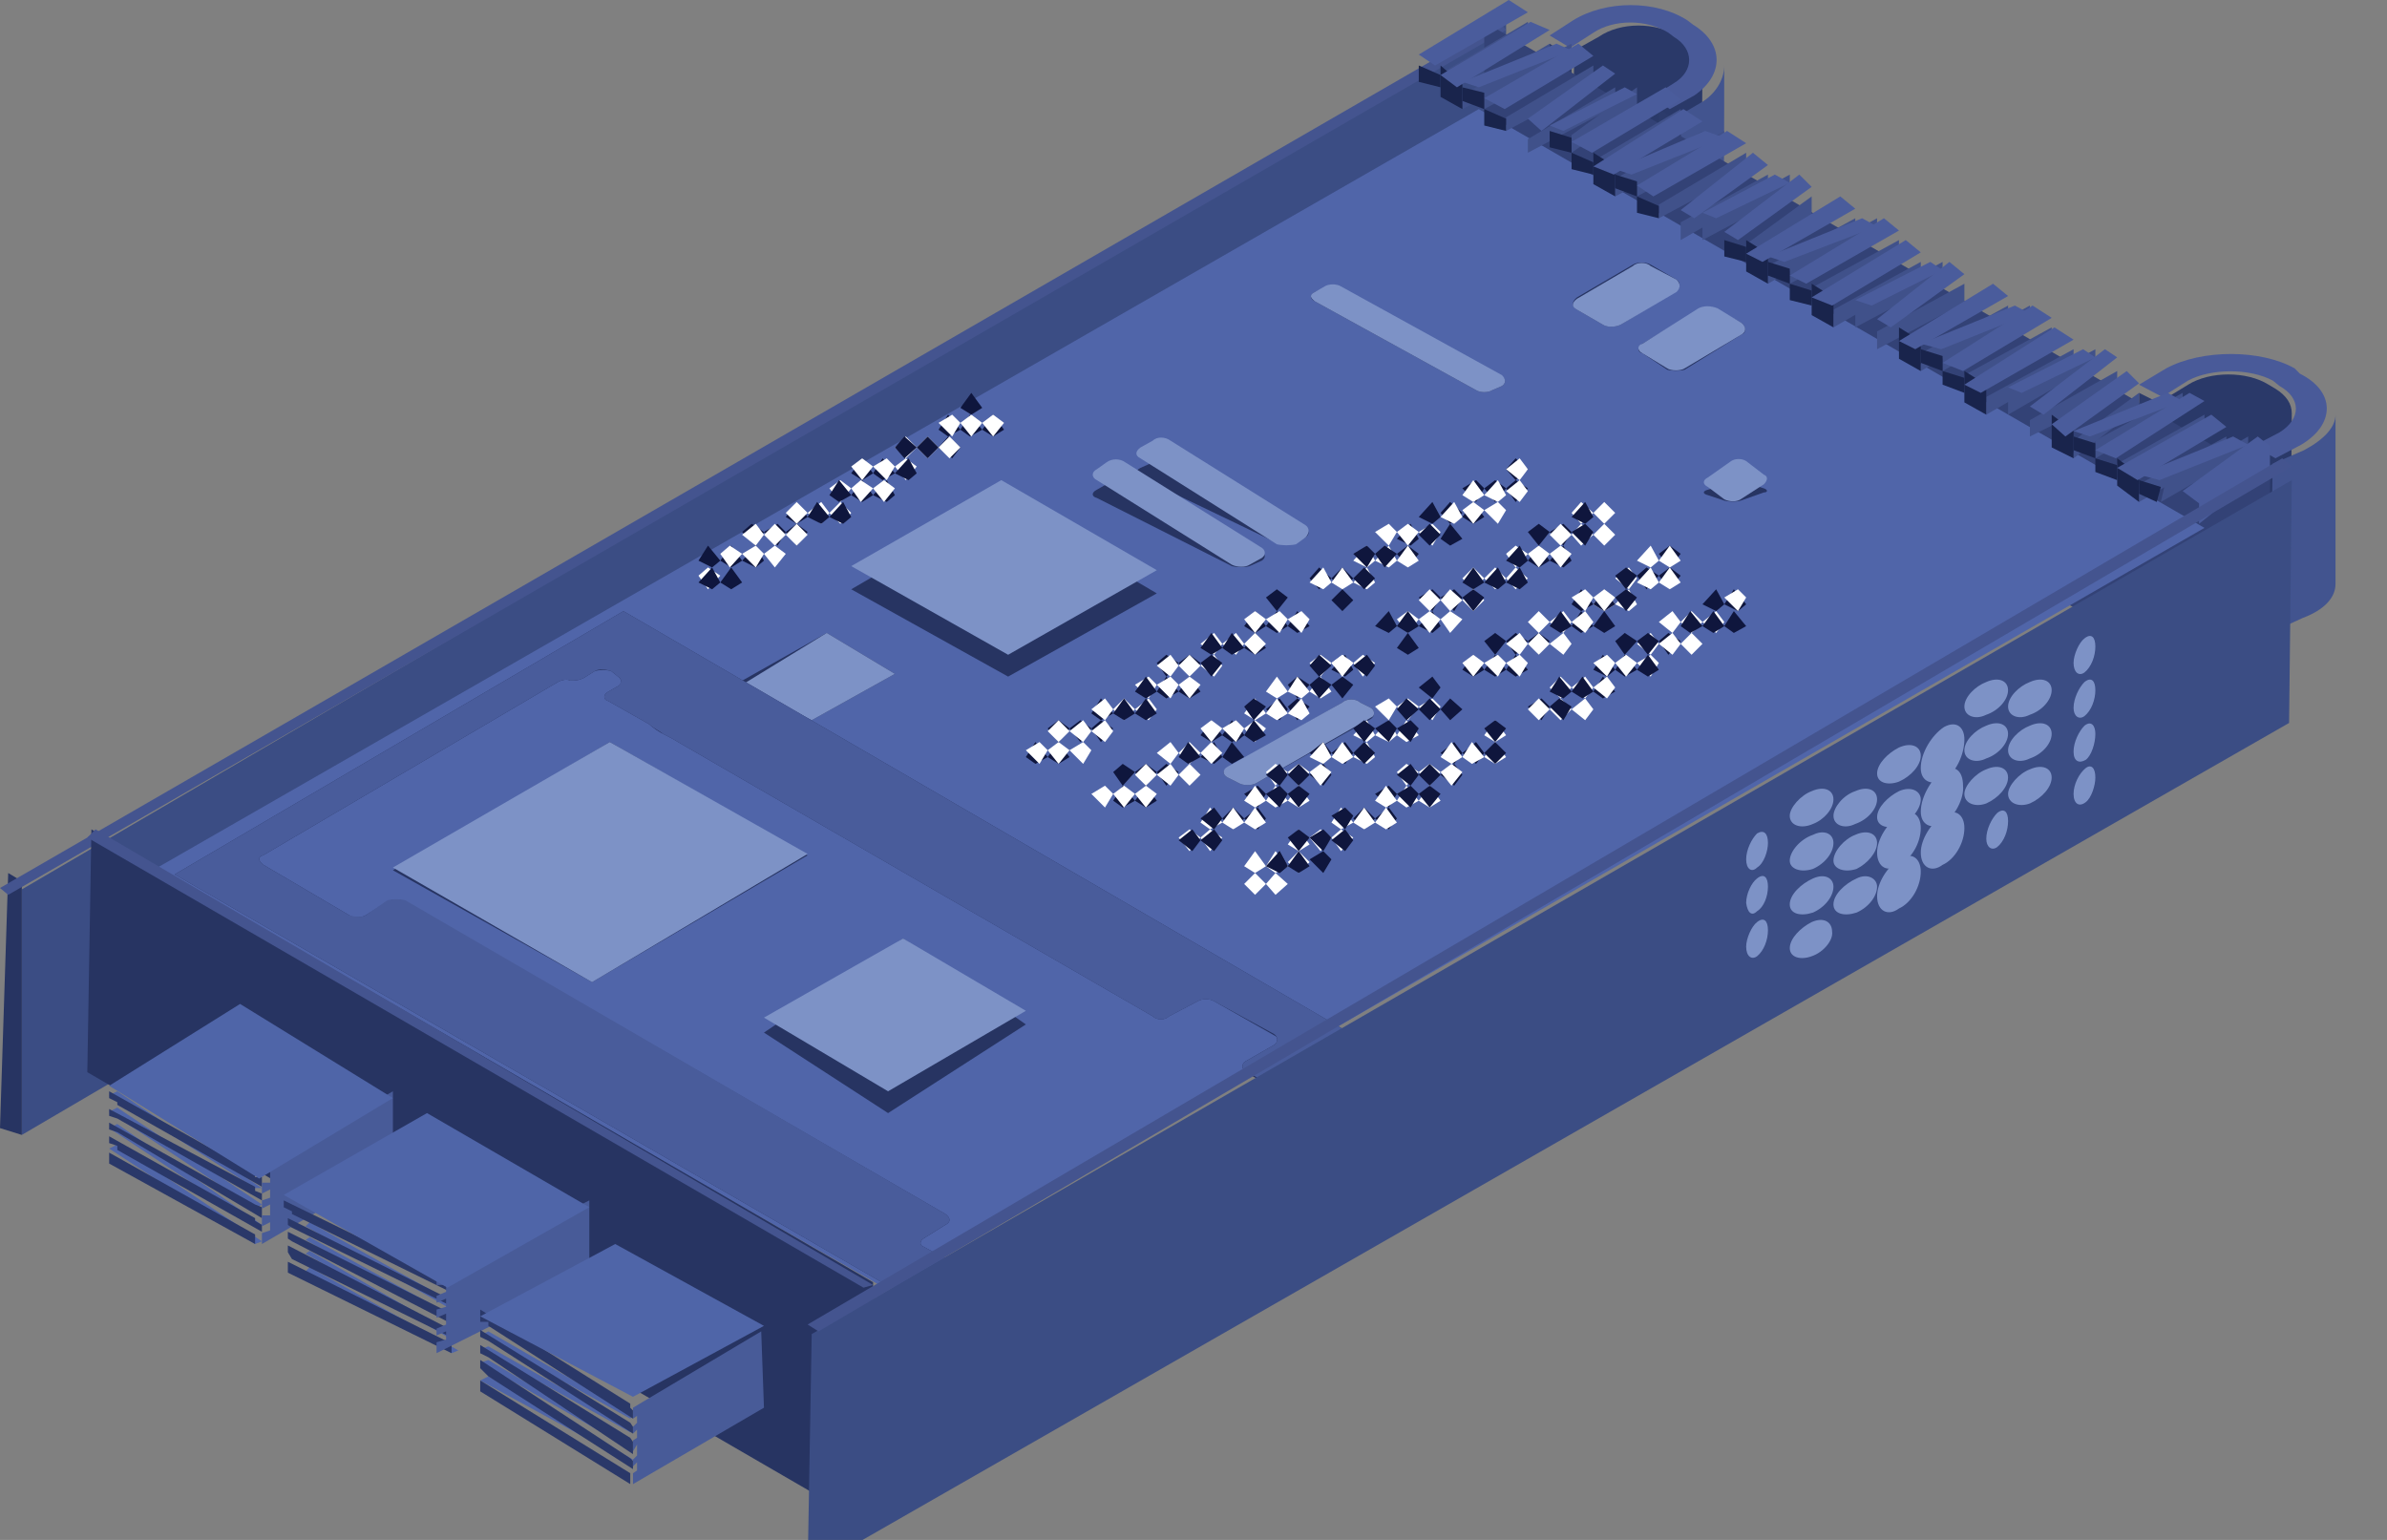 <?xml version="1.0" encoding="utf-8"?>
<!DOCTYPE svg PUBLIC "-//W3C//DTD SVG 1.1//EN" "http://www.w3.org/Graphics/SVG/1.1/DTD/svg11.dtd">
<svg version="1.1" xmlns="http://www.w3.org/2000/svg" xmlns:xlink="http://www.w3.org/1999/xlink" width="62" height="40" viewBox="0 0 62 40">
<rect x="0" y="0" width="62" height="40" fill="#808080" stroke="none"/>
<g>
	<polygon fill-rule="evenodd" clip-rule="evenodd" fill="#2C3B6B" points="56.126,10.488 56.056,14.74 55.56,14.386 55.56,10.205 
		56.126,10.488 56.126,10.488 56.126,10.488 56.126,10.488 	"/>
	<path fill-rule="evenodd" clip-rule="evenodd" fill="#2A3969" d="M59.103,10.098c-0.178-0.106-0.178-0.106-0.178-0.106
		c-0.566-0.354-1.523-0.354-2.09,0c-0.639,0.39-0.639,0.39-0.639,0.39c-0.07,4.606-0.07,4.606-0.07,4.606
		c0.674-0.354,0.674-0.354,0.674-0.354c0.602-0.39,1.523-0.39,2.125,0c0.178,0.071,0.178,0.071,0.178,0.071
		c0.283,0.177,0.389,0.425,0.389,0.603c0.035-4.571,0.035-4.571,0.035-4.571C59.527,10.488,59.386,10.275,59.103,10.098"/>
	<path fill-rule="evenodd" clip-rule="evenodd" fill="#42548F" d="M59.847,11.693c-0.816,0.354-0.816,0.354-0.816,0.354
		c-0.07,4.394-0.07,4.394-0.07,4.394c0.852-0.39,0.852-0.39,0.852-0.39c0.566-0.212,0.85-0.531,0.85-0.886c0-1.453,0-2.905,0-4.394
		C60.662,11.09,60.378,11.409,59.847,11.693"/>
	<path fill-rule="evenodd" clip-rule="evenodd" fill="#495A99" d="M59.74,9.708c0.922,0.46,0.922,1.311,0.035,1.842
		c-0.672,0.354-0.672,0.354-0.672,0.354c-0.568-0.319-0.568-0.319-0.568-0.319c0.674-0.354,0.674-0.354,0.674-0.354
		c0.566-0.354,0.566-0.886,0-1.205c-0.178-0.142-0.178-0.142-0.178-0.142c-0.602-0.319-1.594-0.319-2.195,0
		c-0.674,0.425-0.674,0.425-0.674,0.425C55.56,9.992,55.56,9.992,55.56,9.992c0.707-0.425,0.707-0.425,0.707-0.425
		c0.922-0.496,2.445-0.496,3.332,0C59.74,9.708,59.74,9.708,59.74,9.708L59.74,9.708L59.74,9.708"/>
	<polygon fill-rule="evenodd" clip-rule="evenodd" fill="#2C3B6B" points="58.96,12.295 58.89,16.441 58.394,16.193 58.394,11.905 
		58.96,12.295 58.96,12.295 58.96,12.295 58.96,12.295 	"/>
	<polygon fill-rule="evenodd" clip-rule="evenodd" fill="#2C3B6B" points="40.82,1.523 40.82,5.669 40.251,5.421 40.251,1.134 
		40.82,1.523 40.82,1.523 40.82,1.523 40.82,1.523 	"/>
	<path fill-rule="evenodd" clip-rule="evenodd" fill="#2A3969" d="M43.794,1.027c-0.176-0.071-0.176-0.071-0.176-0.071
		c-0.604-0.39-1.523-0.39-2.092,0C40.89,1.311,40.89,1.311,40.89,1.311c-0.07,4.606-0.07,4.606-0.07,4.606
		c0.672-0.39,0.672-0.39,0.672-0.39c0.604-0.354,1.523-0.354,2.127,0c0.141,0.071,0.141,0.071,0.141,0.071
		c0.32,0.213,0.426,0.425,0.426,0.638c0.035-4.571,0.035-4.571,0.035-4.571C44.22,1.453,44.08,1.205,43.794,1.027"/>
	<path fill-rule="evenodd" clip-rule="evenodd" fill="#42548F" d="M44.255,2.622c-0.602,0.354-0.602,0.354-0.602,0.354
		c0,4.394,0,4.394,0,4.394c0.566-0.354,0.566-0.354,0.566-0.354c0.391-0.248,0.531-0.567,0.531-0.886
		c0.035-1.453,0.035-2.941,0.035-4.429C44.787,2.02,44.611,2.374,44.255,2.622"/>
	<path fill-rule="evenodd" clip-rule="evenodd" fill="#495A99" d="M43.972,0.638c0.814,0.496,0.814,1.311,0.035,1.842
		c-0.637,0.354-0.637,0.354-0.637,0.354C42.91,2.516,42.91,2.516,42.91,2.516c0.566-0.354,0.566-0.354,0.566-0.354
		c0.531-0.319,0.531-0.886,0-1.205C43.335,0.85,43.335,0.85,43.335,0.85c-0.568-0.354-1.418-0.354-1.949,0
		c-0.604,0.39-0.604,0.39-0.604,0.39c-0.531-0.319-0.531-0.319-0.531-0.319c0.604-0.39,0.604-0.39,0.604-0.39
		c0.85-0.531,2.16-0.531,2.977,0C43.972,0.638,43.972,0.638,43.972,0.638L43.972,0.638L43.972,0.638"/>
	<polygon fill-rule="evenodd" clip-rule="evenodd" fill="#2C3B6B" points="43.654,3.189 43.654,7.37 43.087,7.051 43.087,2.834 
		43.654,3.189 43.654,3.189 43.654,3.189 43.654,3.189 	"/>
	<polygon fill-rule="evenodd" clip-rule="evenodd" fill="#3B4D84" points="39.119,0.567 39.119,6.874 0.567,29.48 0.567,23.102 
		39.119,0.567 39.119,0.567 39.119,0.567 39.119,0.567 	"/>
	<polygon fill-rule="evenodd" clip-rule="evenodd" fill="#273462" points="0.567,22.89 0.567,29.48 0,29.303 0.213,22.677 
		0.567,22.89 0.567,22.89 0.567,22.89 0.567,22.89 	"/>
	<polygon fill-rule="evenodd" clip-rule="evenodd" fill="#44548F" points="39.119,0.779 0.213,23.244 0,23.066 38.941,0.567 
		39.119,0.779 39.119,0.779 39.119,0.779 39.119,0.779 	"/>
	<polygon fill-rule="evenodd" clip-rule="evenodd" fill="#334276" points="58.96,12.437 58.96,18.708 38.552,6.98 38.552,0.567 
		58.96,12.437 58.96,12.437 58.96,12.437 58.96,12.437 	"/>
	<polygon fill-rule="evenodd" clip-rule="evenodd" fill="#5065A9" points="57.259,13.712 22.961,33.448 3.969,22.605 38.41,2.834 
		57.259,13.712 57.259,13.712 57.259,13.712 57.259,13.712 	"/>
	<path fill-rule="evenodd" clip-rule="evenodd" fill="#273462" d="M35.611,18.39c0.105,0.071,0.105,0.212,0,0.283
		c-2.977,1.666-2.977,1.666-2.977,1.666c-0.107,0.071-0.355,0.071-0.461,0c-0.283-0.142-0.283-0.142-0.283-0.142
		c-0.143-0.071-0.143-0.213,0-0.248c2.977-1.701,2.977-1.701,2.977-1.701c0.105-0.106,0.354-0.106,0.461,0
		C35.611,18.39,35.611,18.39,35.611,18.39L35.611,18.39L35.611,18.39"/>
	<path fill-rule="evenodd" clip-rule="evenodd" fill="#273462" d="M33.91,13.748c0.105,0.035,0.105,0.142,0,0.212
		c-0.248,0.142-0.248,0.142-0.248,0.142c-0.143,0.071-0.354,0.071-0.496,0c-3.543-1.701-3.543-1.701-3.543-1.701
		c-0.142-0.071-0.142-0.177,0-0.248c0.319-0.142,0.319-0.142,0.319-0.142c0.106-0.106,0.319-0.106,0.461,0
		C33.91,13.748,33.91,13.748,33.91,13.748L33.91,13.748L33.91,13.748"/>
	<path fill-rule="evenodd" clip-rule="evenodd" fill="#273462" d="M32.74,14.315c0.143,0.071,0.143,0.177,0.035,0.248
		c-0.318,0.142-0.318,0.142-0.318,0.142c-0.105,0.036-0.318,0.036-0.461,0c-3.507-1.771-3.507-1.771-3.507-1.771
		c-0.142-0.036-0.142-0.142,0-0.213c0.248-0.142,0.248-0.142,0.248-0.142c0.142-0.106,0.354-0.106,0.496,0
		C32.74,14.315,32.74,14.315,32.74,14.315L32.74,14.315L32.74,14.315"/>
	<path fill-rule="evenodd" clip-rule="evenodd" fill="#273462" d="M39.011,9.779c0.107,0.071,0.107,0.177,0,0.248
		c-0.248,0.106-0.248,0.106-0.248,0.106c-0.105,0.071-0.318,0.071-0.424,0c-4.182-2.303-4.182-2.303-4.182-2.303
		c-0.143-0.071-0.143-0.177,0-0.248c0.248-0.106,0.248-0.106,0.248-0.106c0.105-0.106,0.318-0.106,0.426,0
		C39.011,9.779,39.011,9.779,39.011,9.779L39.011,9.779L39.011,9.779"/>
	<path fill-rule="evenodd" clip-rule="evenodd" fill="#273462" d="M45.816,12.685c0.105,0.035,0.105,0.106,0,0.106
		c-0.604,0.213-0.604,0.213-0.604,0.213c-0.105,0.035-0.283,0.035-0.426,0c-0.424-0.142-0.424-0.142-0.424-0.142
		c-0.143-0.035-0.143-0.106,0-0.142c0.602-0.177,0.602-0.177,0.602-0.177c0.107-0.071,0.283-0.071,0.391,0
		C45.816,12.685,45.816,12.685,45.816,12.685L45.816,12.685L45.816,12.685"/>
	<path fill-rule="evenodd" clip-rule="evenodd" fill="#273462" d="M43.548,7.264c0.105,0.071,0.105,0.212,0,0.283
		c-1.453,0.886-1.453,0.886-1.453,0.886c-0.143,0.071-0.355,0.071-0.461,0c-0.674-0.39-0.674-0.39-0.674-0.39
		c-0.141-0.071-0.141-0.212,0-0.319c1.453-0.85,1.453-0.85,1.453-0.85c0.105-0.071,0.354-0.071,0.461,0
		C43.548,7.264,43.548,7.264,43.548,7.264L43.548,7.264L43.548,7.264"/>
	<path fill-rule="evenodd" clip-rule="evenodd" fill="#273462" d="M45.248,8.397c0.107,0.106,0.107,0.248,0,0.284
		c-1.488,0.921-1.488,0.921-1.488,0.921c-0.105,0.036-0.354,0.036-0.459,0c-0.639-0.425-0.639-0.425-0.639-0.425
		c-0.143-0.035-0.143-0.177,0-0.248c1.453-0.886,1.453-0.886,1.453-0.886c0.141-0.106,0.318-0.106,0.496,0
		C45.248,8.397,45.248,8.397,45.248,8.397L45.248,8.397L45.248,8.397"/>
	<polygon fill-rule="evenodd" clip-rule="evenodd" fill="#273462" points="30.047,15.413 26.185,17.575 22.11,15.307 26.008,13.039 
		30.047,15.413 30.047,15.413 30.047,15.413 30.047,15.413 	"/>
	<polygon fill-rule="evenodd" clip-rule="evenodd" fill="#273462" points="23.244,17.504 21.083,18.708 19.276,17.681 
		21.473,16.441 23.244,17.504 23.244,17.504 23.244,17.504 23.244,17.504 	"/>
	<path fill-rule="evenodd" clip-rule="evenodd" fill="#7D92C6" d="M35.611,18.39c0.105,0.071,0.105,0.212,0,0.248
		c-2.977,1.701-2.977,1.701-2.977,1.701c-0.107,0.071-0.355,0.071-0.461,0c-0.283-0.142-0.283-0.142-0.283-0.142
		c-0.143-0.071-0.143-0.213,0-0.284c2.977-1.665,2.977-1.665,2.977-1.665c0.105-0.106,0.354-0.106,0.461,0
		C35.611,18.39,35.611,18.39,35.611,18.39L35.611,18.39L35.611,18.39"/>
	<path fill-rule="evenodd" clip-rule="evenodd" fill="#7D92C6" d="M33.91,13.642c0.105,0.071,0.105,0.212,0,0.319
		c-0.248,0.177-0.248,0.177-0.248,0.177c-0.143,0.035-0.354,0.035-0.496,0c-3.543-2.232-3.543-2.232-3.543-2.232
		c-0.142-0.071-0.142-0.177,0-0.283c0.319-0.177,0.319-0.177,0.319-0.177c0.106-0.106,0.319-0.106,0.461,0
		C33.91,13.642,33.91,13.642,33.91,13.642L33.91,13.642L33.91,13.642"/>
	<path fill-rule="evenodd" clip-rule="evenodd" fill="#7D92C6" d="M32.74,14.208c0.143,0.071,0.143,0.212,0.035,0.284
		c-0.318,0.177-0.318,0.177-0.318,0.177c-0.105,0.071-0.318,0.071-0.461,0c-3.507-2.197-3.507-2.197-3.507-2.197
		c-0.142-0.071-0.142-0.212,0-0.283c0.248-0.177,0.248-0.177,0.248-0.177c0.142-0.106,0.354-0.106,0.496,0
		C32.74,14.208,32.74,14.208,32.74,14.208L32.74,14.208L32.74,14.208"/>
	<path fill-rule="evenodd" clip-rule="evenodd" fill="#7D92C6" d="M39.011,9.744c0.107,0.106,0.107,0.212,0,0.283
		c-0.248,0.106-0.248,0.106-0.248,0.106c-0.105,0.071-0.318,0.071-0.424,0c-4.182-2.303-4.182-2.303-4.182-2.303
		c-0.143-0.106-0.143-0.177,0-0.248c0.248-0.142,0.248-0.142,0.248-0.142c0.105-0.071,0.318-0.071,0.426,0
		C39.011,9.744,39.011,9.744,39.011,9.744L39.011,9.744L39.011,9.744"/>
	<path fill-rule="evenodd" clip-rule="evenodd" fill="#7D92C6" d="M45.816,12.331c0.105,0.036,0.105,0.142,0,0.248
		c-0.604,0.39-0.604,0.39-0.604,0.39c-0.105,0.071-0.283,0.071-0.426,0c-0.424-0.319-0.424-0.319-0.424-0.319
		c-0.143-0.071-0.143-0.177,0-0.248c0.602-0.425,0.602-0.425,0.602-0.425c0.107-0.071,0.283-0.071,0.391,0
		C45.816,12.331,45.816,12.331,45.816,12.331L45.816,12.331L45.816,12.331"/>
	<path fill-rule="evenodd" clip-rule="evenodd" fill="#7D92C6" d="M43.548,7.264c0.105,0.106,0.105,0.212,0,0.319
		c-1.453,0.851-1.453,0.851-1.453,0.851c-0.143,0.071-0.355,0.071-0.461,0c-0.674-0.39-0.674-0.39-0.674-0.39
		c-0.141-0.071-0.141-0.177,0-0.283c1.453-0.851,1.453-0.851,1.453-0.851c0.105-0.106,0.354-0.106,0.461,0
		C43.548,7.264,43.548,7.264,43.548,7.264L43.548,7.264L43.548,7.264"/>
	<path fill-rule="evenodd" clip-rule="evenodd" fill="#7D92C6" d="M45.248,8.397c0.107,0.106,0.107,0.212,0,0.284
		c-1.488,0.886-1.488,0.886-1.488,0.886c-0.105,0.071-0.354,0.071-0.459,0c-0.639-0.39-0.639-0.39-0.639-0.39
		c-0.143-0.071-0.143-0.212,0-0.248c1.453-0.921,1.453-0.921,1.453-0.921c0.141-0.071,0.318-0.071,0.496,0
		C45.248,8.397,45.248,8.397,45.248,8.397L45.248,8.397L45.248,8.397"/>
	<polygon fill-rule="evenodd" clip-rule="evenodd" fill="#7D92C6" points="30.047,14.811 26.185,17.008 22.11,14.705 26.008,12.472 
		30.047,14.811 30.047,14.811 30.047,14.811 30.047,14.811 	"/>
	<polygon fill-rule="evenodd" clip-rule="evenodd" fill="#7D92C6" points="23.244,17.504 21.083,18.708 19.276,17.787 
		21.473,16.441 23.244,17.504 23.244,17.504 23.244,17.504 23.244,17.504 	"/>
	<polygon fill-rule="evenodd" clip-rule="evenodd" fill="#40518A" points="39.685,0.567 39.685,1.063 37.417,2.268 37.417,1.913 
		39.685,0.567 39.685,0.567 39.685,0.567 39.685,0.567 	"/>
	<polygon fill-rule="evenodd" clip-rule="evenodd" fill="#19244C" points="37.417,1.949 37.417,2.268 36.851,2.126 36.851,1.701 
		37.417,1.949 37.417,1.949 37.417,1.949 37.417,1.949 	"/>
	<polygon fill-rule="evenodd" clip-rule="evenodd" fill="#4A5C9C" points="39.685,0.319 37.275,1.701 36.851,1.417 39.189,0 
		39.685,0.319 39.685,0.319 39.685,0.319 39.685,0.319 	"/>
	<polygon fill-rule="evenodd" clip-rule="evenodd" fill="#40518A" points="40.251,1.134 40.251,1.63 37.984,2.834 37.984,2.48 
		40.251,1.134 40.251,1.134 40.251,1.134 40.251,1.134 	"/>
	<polygon fill-rule="evenodd" clip-rule="evenodd" fill="#19244C" points="37.984,2.197 37.984,2.834 37.417,2.516 37.417,1.701 
		37.984,2.197 37.984,2.197 37.984,2.197 37.984,2.197 	"/>
	<polygon fill-rule="evenodd" clip-rule="evenodd" fill="#4A5C9C" points="40.251,0.779 37.843,2.268 37.417,1.949 39.755,0.567 
		40.251,0.779 40.251,0.779 40.251,0.779 40.251,0.779 	"/>
	<polygon fill-rule="evenodd" clip-rule="evenodd" fill="#40518A" points="40.82,1.134 40.82,1.594 38.552,2.834 38.552,2.303 
		40.82,1.134 40.82,1.134 40.82,1.134 40.82,1.134 	"/>
	<polygon fill-rule="evenodd" clip-rule="evenodd" fill="#19244C" points="38.552,2.409 38.552,2.834 37.984,2.622 37.984,2.268 
		38.552,2.409 38.552,2.409 38.552,2.409 38.552,2.409 	"/>
	<polygon fill-rule="evenodd" clip-rule="evenodd" fill="#4A5C9C" points="40.82,1.311 38.41,2.268 37.984,2.126 40.429,1.134 
		40.82,1.311 40.82,1.311 40.82,1.311 40.82,1.311 	"/>
	<polygon fill-rule="evenodd" clip-rule="evenodd" fill="#40518A" points="41.386,1.701 41.386,2.197 39.119,3.401 39.119,3.047 
		41.386,1.701 41.386,1.701 41.386,1.701 41.386,1.701 	"/>
	<polygon fill-rule="evenodd" clip-rule="evenodd" fill="#19244C" points="39.119,3.083 39.119,3.401 38.552,3.26 38.552,2.834 
		39.119,3.083 39.119,3.083 39.119,3.083 39.119,3.083 	"/>
	<polygon fill-rule="evenodd" clip-rule="evenodd" fill="#4A5C9C" points="41.386,1.453 39.083,2.834 38.552,2.551 40.996,1.134 
		41.386,1.453 41.386,1.453 41.386,1.453 41.386,1.453 	"/>
	<polygon fill-rule="evenodd" clip-rule="evenodd" fill="#40518A" points="41.953,2.268 41.953,2.764 39.685,3.968 39.685,3.614 
		41.953,2.268 41.953,2.268 41.953,2.268 41.953,2.268 	"/>
	<polygon fill-rule="evenodd" clip-rule="evenodd" fill="#4A5C9C" points="41.953,1.913 40.039,3.401 39.685,3.083 41.634,1.701 
		41.953,1.913 41.953,1.913 41.953,1.913 41.953,1.913 	"/>
	<polygon fill-rule="evenodd" clip-rule="evenodd" fill="#40518A" points="42.519,2.268 42.519,2.764 40.82,3.968 40.82,3.508 
		42.519,2.268 42.519,2.268 42.519,2.268 42.519,2.268 	"/>
	<polygon fill-rule="evenodd" clip-rule="evenodd" fill="#19244C" points="40.82,3.579 40.82,3.968 40.251,3.827 40.251,3.401 
		40.82,3.579 40.82,3.579 40.82,3.579 40.82,3.579 	"/>
	<polygon fill-rule="evenodd" clip-rule="evenodd" fill="#4A5C9C" points="42.519,2.445 40.607,3.401 40.251,3.26 42.201,2.268 
		42.519,2.445 42.519,2.445 42.519,2.445 42.519,2.445 	"/>
	<polygon fill-rule="evenodd" clip-rule="evenodd" fill="#40518A" points="43.654,2.834 43.654,3.331 41.386,4.535 41.386,4.181 
		43.654,2.834 43.654,2.834 43.654,2.834 43.654,2.834 	"/>
	<polygon fill-rule="evenodd" clip-rule="evenodd" fill="#19244C" points="41.386,4.216 41.386,4.535 40.82,4.394 40.82,3.968 
		41.386,4.216 41.386,4.216 41.386,4.216 41.386,4.216 	"/>
	<polygon fill-rule="evenodd" clip-rule="evenodd" fill="#4A5C9C" points="43.654,2.586 41.351,3.968 40.82,3.685 43.263,2.268 
		43.654,2.586 43.654,2.586 43.654,2.586 43.654,2.586 	"/>
	<polygon fill-rule="evenodd" clip-rule="evenodd" fill="#40518A" points="44.22,3.401 44.22,3.897 41.953,5.102 41.953,4.642 
		44.22,3.401 44.22,3.401 44.22,3.401 44.22,3.401 	"/>
	<polygon fill-rule="evenodd" clip-rule="evenodd" fill="#19244C" points="41.953,4.323 41.953,5.102 41.386,4.783 41.386,3.968 
		41.953,4.323 41.953,4.323 41.953,4.323 41.953,4.323 	"/>
	<polygon fill-rule="evenodd" clip-rule="evenodd" fill="#4A5C9C" points="44.22,3.153 41.917,4.535 41.386,4.323 43.724,2.834 
		44.22,3.153 44.22,3.153 44.22,3.153 44.22,3.153 	"/>
	<polygon fill-rule="evenodd" clip-rule="evenodd" fill="#40518A" points="44.787,3.401 44.787,3.897 42.519,5.102 42.519,4.642 
		44.787,3.401 44.787,3.401 44.787,3.401 44.787,3.401 	"/>
	<polygon fill-rule="evenodd" clip-rule="evenodd" fill="#19244C" points="42.519,4.712 42.519,5.102 41.953,4.89 41.953,4.535 
		42.519,4.712 42.519,4.712 42.519,4.712 42.519,4.712 	"/>
	<polygon fill-rule="evenodd" clip-rule="evenodd" fill="#4A5C9C" points="44.787,3.579 42.378,4.535 41.953,4.394 44.291,3.401 
		44.787,3.579 44.787,3.579 44.787,3.579 44.787,3.579 	"/>
	<polygon fill-rule="evenodd" clip-rule="evenodd" fill="#40518A" points="45.355,3.968 45.355,4.464 43.087,5.669 43.087,5.315 
		45.355,3.968 45.355,3.968 45.355,3.968 45.355,3.968 	"/>
	<polygon fill-rule="evenodd" clip-rule="evenodd" fill="#19244C" points="43.087,5.35 43.087,5.669 42.519,5.527 42.519,5.102 
		43.087,5.35 43.087,5.35 43.087,5.35 43.087,5.35 	"/>
	<polygon fill-rule="evenodd" clip-rule="evenodd" fill="#4A5C9C" points="45.355,3.72 42.945,5.102 42.519,4.819 44.859,3.401 
		45.355,3.72 45.355,3.72 45.355,3.72 45.355,3.72 	"/>
	<polygon fill-rule="evenodd" clip-rule="evenodd" fill="#40518A" points="45.921,4.535 45.921,4.925 43.654,6.236 43.654,5.775 
		45.921,4.535 45.921,4.535 45.921,4.535 45.921,4.535 	"/>
	<polygon fill-rule="evenodd" clip-rule="evenodd" fill="#4A5C9C" points="45.921,4.287 44.007,5.669 43.654,5.457 45.531,3.968 
		45.921,4.287 45.921,4.287 45.921,4.287 45.921,4.287 	"/>
	<polygon fill-rule="evenodd" clip-rule="evenodd" fill="#40518A" points="46.488,4.535 46.488,5.031 44.22,6.236 44.22,5.775 
		46.488,4.535 46.488,4.535 46.488,4.535 46.488,4.535 	"/>
	<polygon fill-rule="evenodd" clip-rule="evenodd" fill="#4A5C9C" points="46.488,4.748 44.576,5.669 44.22,5.527 46.099,4.535 
		46.488,4.748 46.488,4.748 46.488,4.748 46.488,4.748 	"/>
	<polygon fill-rule="evenodd" clip-rule="evenodd" fill="#40518A" points="47.056,5.102 47.056,5.598 45.355,6.803 45.355,6.342 
		47.056,5.102 47.056,5.102 47.056,5.102 47.056,5.102 	"/>
	<polygon fill-rule="evenodd" clip-rule="evenodd" fill="#19244C" points="45.355,6.413 45.355,6.803 44.787,6.661 44.787,6.236 
		45.355,6.413 45.355,6.413 45.355,6.413 45.355,6.413 	"/>
	<polygon fill-rule="evenodd" clip-rule="evenodd" fill="#4A5C9C" points="47.056,4.854 45.142,6.236 44.787,6.023 46.736,4.535 
		47.056,4.854 47.056,4.854 47.056,4.854 47.056,4.854 	"/>
	<polygon fill-rule="evenodd" clip-rule="evenodd" fill="#40518A" points="48.189,5.669 48.189,6.059 45.921,7.37 45.921,6.909 
		48.189,5.669 48.189,5.669 48.189,5.669 48.189,5.669 	"/>
	<polygon fill-rule="evenodd" clip-rule="evenodd" fill="#19244C" points="45.921,6.59 45.921,7.37 45.355,7.051 45.355,6.236 
		45.921,6.59 45.921,6.59 45.921,6.59 45.921,6.59 	"/>
	<polygon fill-rule="evenodd" clip-rule="evenodd" fill="#4A5C9C" points="48.189,5.421 45.779,6.803 45.355,6.59 47.8,5.102 
		48.189,5.421 48.189,5.421 48.189,5.421 48.189,5.421 	"/>
	<polygon fill-rule="evenodd" clip-rule="evenodd" fill="#40518A" points="48.755,5.669 48.755,6.165 46.488,7.37 46.488,6.909 
		48.755,5.669 48.755,5.669 48.755,5.669 48.755,5.669 	"/>
	<polygon fill-rule="evenodd" clip-rule="evenodd" fill="#19244C" points="46.488,6.98 46.488,7.37 45.921,7.157 45.921,6.803 
		46.488,6.98 46.488,6.98 46.488,6.98 46.488,6.98 	"/>
	<polygon fill-rule="evenodd" clip-rule="evenodd" fill="#4A5C9C" points="48.755,5.882 46.347,6.803 45.921,6.661 48.367,5.669 
		48.755,5.882 48.755,5.882 48.755,5.882 48.755,5.882 	"/>
	<polygon fill-rule="evenodd" clip-rule="evenodd" fill="#40518A" points="49.324,6.236 49.324,6.732 47.056,7.937 47.056,7.476 
		49.324,6.236 49.324,6.236 49.324,6.236 49.324,6.236 	"/>
	<polygon fill-rule="evenodd" clip-rule="evenodd" fill="#19244C" points="47.056,7.547 47.056,7.937 46.488,7.795 46.488,7.37 
		47.056,7.547 47.056,7.547 47.056,7.547 47.056,7.547 	"/>
	<polygon fill-rule="evenodd" clip-rule="evenodd" fill="#4A5C9C" points="49.324,5.988 46.914,7.37 46.488,7.157 48.933,5.669 
		49.324,5.988 49.324,5.988 49.324,5.988 49.324,5.988 	"/>
	<polygon fill-rule="evenodd" clip-rule="evenodd" fill="#40518A" points="49.89,6.803 49.89,7.193 47.623,8.504 47.623,8.043 
		49.89,6.803 49.89,6.803 49.89,6.803 49.89,6.803 	"/>
	<polygon fill-rule="evenodd" clip-rule="evenodd" fill="#19244C" points="47.623,7.724 47.623,8.504 47.056,8.185 47.056,7.37 
		47.623,7.724 47.623,7.724 47.623,7.724 47.623,7.724 	"/>
	<polygon fill-rule="evenodd" clip-rule="evenodd" fill="#4A5C9C" points="49.89,6.555 47.587,7.937 47.056,7.724 49.5,6.236 
		49.89,6.555 49.89,6.555 49.89,6.555 49.89,6.555 	"/>
	<polygon fill-rule="evenodd" clip-rule="evenodd" fill="#40518A" points="50.457,6.803 50.457,7.299 48.189,8.504 48.189,8.043 
		50.457,6.803 50.457,6.803 50.457,6.803 50.457,6.803 	"/>
	<polygon fill-rule="evenodd" clip-rule="evenodd" fill="#4A5C9C" points="50.457,7.016 48.615,7.937 48.189,7.795 50.138,6.803 
		50.457,7.016 50.457,7.016 50.457,7.016 50.457,7.016 	"/>
	<polygon fill-rule="evenodd" clip-rule="evenodd" fill="#40518A" points="51.023,7.37 51.023,7.866 48.755,9.071 48.755,8.61 
		51.023,7.37 51.023,7.37 51.023,7.37 51.023,7.37 	"/>
	<polygon fill-rule="evenodd" clip-rule="evenodd" fill="#4A5C9C" points="51.023,7.122 49.111,8.504 48.755,8.291 50.634,6.803 
		51.023,7.122 51.023,7.122 51.023,7.122 51.023,7.122 	"/>
	<polygon fill-rule="evenodd" clip-rule="evenodd" fill="#40518A" points="52.158,7.937 52.158,8.327 49.89,9.638 49.89,9.177 
		52.158,7.937 52.158,7.937 52.158,7.937 52.158,7.937 	"/>
	<polygon fill-rule="evenodd" clip-rule="evenodd" fill="#19244C" points="49.89,8.858 49.89,9.638 49.324,9.319 49.324,8.504 
		49.89,8.858 49.89,8.858 49.89,8.858 49.89,8.858 	"/>
	<polygon fill-rule="evenodd" clip-rule="evenodd" fill="#4A5C9C" points="52.158,7.689 49.748,9.071 49.324,8.858 51.767,7.37 
		52.158,7.689 52.158,7.689 52.158,7.689 52.158,7.689 	"/>
	<polygon fill-rule="evenodd" clip-rule="evenodd" fill="#40518A" points="52.724,7.937 52.724,8.327 50.457,9.638 50.457,9.177 
		52.724,7.937 52.724,7.937 52.724,7.937 52.724,7.937 	"/>
	<polygon fill-rule="evenodd" clip-rule="evenodd" fill="#19244C" points="50.457,9.248 50.457,9.638 49.89,9.425 49.89,9.071 
		50.457,9.248 50.457,9.248 50.457,9.248 50.457,9.248 	"/>
	<polygon fill-rule="evenodd" clip-rule="evenodd" fill="#4A5C9C" points="52.724,8.149 50.421,9.071 49.89,8.929 52.335,7.937 
		52.724,8.149 52.724,8.149 52.724,8.149 52.724,8.149 	"/>
	<polygon fill-rule="evenodd" clip-rule="evenodd" fill="#40518A" points="53.291,8.504 53.291,9 51.023,10.205 51.023,9.744 
		53.291,8.504 53.291,8.504 53.291,8.504 53.291,8.504 	"/>
	<polygon fill-rule="evenodd" clip-rule="evenodd" fill="#19244C" points="51.023,9.815 51.023,10.205 50.457,9.992 50.457,9.638 
		51.023,9.815 51.023,9.815 51.023,9.815 51.023,9.815 	"/>
	<polygon fill-rule="evenodd" clip-rule="evenodd" fill="#4A5C9C" points="53.291,8.256 50.988,9.638 50.457,9.425 52.794,7.937 
		53.291,8.256 53.291,8.256 53.291,8.256 53.291,8.256 	"/>
	<polygon fill-rule="evenodd" clip-rule="evenodd" fill="#40518A" points="53.859,9.071 53.859,9.46 51.591,10.771 51.591,10.311 
		53.859,9.071 53.859,9.071 53.859,9.071 53.859,9.071 	"/>
	<polygon fill-rule="evenodd" clip-rule="evenodd" fill="#19244C" points="51.591,9.992 51.591,10.771 51.023,10.453 51.023,9.638 
		51.591,9.992 51.591,9.992 51.591,9.992 51.591,9.992 	"/>
	<polygon fill-rule="evenodd" clip-rule="evenodd" fill="#4A5C9C" points="53.859,8.823 51.449,10.205 51.023,9.992 53.363,8.504 
		53.859,8.823 53.859,8.823 53.859,8.823 53.859,8.823 	"/>
	<polygon fill-rule="evenodd" clip-rule="evenodd" fill="#40518A" points="54.425,9.071 54.425,9.46 52.158,10.771 52.158,10.311 
		54.425,9.071 54.425,9.071 54.425,9.071 54.425,9.071 	"/>
	<polygon fill-rule="evenodd" clip-rule="evenodd" fill="#4A5C9C" points="54.425,9.283 52.511,10.205 52.158,10.063 54.107,9.071 
		54.425,9.283 54.425,9.283 54.425,9.283 54.425,9.283 	"/>
	<polygon fill-rule="evenodd" clip-rule="evenodd" fill="#40518A" points="54.992,9.638 54.992,10.205 52.724,11.338 52.724,10.913 
		54.992,9.638 54.992,9.638 54.992,9.638 54.992,9.638 	"/>
	<polygon fill-rule="evenodd" clip-rule="evenodd" fill="#4A5C9C" points="54.992,9.283 53.08,10.771 52.724,10.559 54.673,9.071 
		54.992,9.283 54.992,9.283 54.992,9.283 54.992,9.283 	"/>
	<polygon fill-rule="evenodd" clip-rule="evenodd" fill="#40518A" points="55.56,10.205 55.56,10.594 53.859,11.905 53.859,11.445 
		55.56,10.205 55.56,10.205 55.56,10.205 55.56,10.205 	"/>
	<polygon fill-rule="evenodd" clip-rule="evenodd" fill="#19244C" points="53.859,11.197 53.859,11.905 53.291,11.622 
		53.291,10.771 53.859,11.197 53.859,11.197 53.859,11.197 53.859,11.197 	"/>
	<polygon fill-rule="evenodd" clip-rule="evenodd" fill="#4A5C9C" points="55.56,9.957 53.646,11.338 53.291,11.02 55.24,9.638 
		55.56,9.957 55.56,9.957 55.56,9.957 55.56,9.957 	"/>
	<polygon fill-rule="evenodd" clip-rule="evenodd" fill="#40518A" points="56.693,10.205 56.693,10.594 54.425,11.905 
		54.425,11.445 56.693,10.205 56.693,10.205 56.693,10.205 56.693,10.205 	"/>
	<polygon fill-rule="evenodd" clip-rule="evenodd" fill="#19244C" points="54.425,11.516 54.425,11.905 53.859,11.693 
		53.859,11.338 54.425,11.516 54.425,11.516 54.425,11.516 54.425,11.516 	"/>
	<polygon fill-rule="evenodd" clip-rule="evenodd" fill="#4A5C9C" points="56.693,10.417 54.283,11.338 53.859,11.197 
		56.304,10.205 56.693,10.417 56.693,10.417 56.693,10.417 56.693,10.417 	"/>
	<polygon fill-rule="evenodd" clip-rule="evenodd" fill="#40518A" points="57.259,10.771 57.259,11.338 54.992,12.472 
		54.992,12.047 57.259,10.771 57.259,10.771 57.259,10.771 57.259,10.771 	"/>
	<polygon fill-rule="evenodd" clip-rule="evenodd" fill="#19244C" points="54.992,12.083 54.992,12.472 54.425,12.26 54.425,11.905 
		54.992,12.083 54.992,12.083 54.992,12.083 54.992,12.083 	"/>
	<polygon fill-rule="evenodd" clip-rule="evenodd" fill="#4A5C9C" points="57.259,10.417 54.957,11.905 54.425,11.693 
		56.871,10.205 57.259,10.417 57.259,10.417 57.259,10.417 57.259,10.417 	"/>
	<polygon fill-rule="evenodd" clip-rule="evenodd" fill="#40518A" points="57.828,11.338 57.828,11.728 55.56,13.039 55.56,12.579 
		57.828,11.338 57.828,11.338 57.828,11.338 57.828,11.338 	"/>
	<polygon fill-rule="evenodd" clip-rule="evenodd" fill="#19244C" points="55.56,12.331 55.56,13.039 54.992,12.614 54.992,11.905 
		55.56,12.331 55.56,12.331 55.56,12.331 55.56,12.331 	"/>
	<polygon fill-rule="evenodd" clip-rule="evenodd" fill="#4A5C9C" points="57.828,11.09 55.523,12.472 54.992,12.153 57.437,10.771 
		57.828,11.09 57.828,11.09 57.828,11.09 57.828,11.09 	"/>
	<polygon fill-rule="evenodd" clip-rule="evenodd" fill="#40518A" points="58.394,11.338 58.394,11.728 56.126,13.039 
		56.232,12.579 58.394,11.338 58.394,11.338 58.394,11.338 58.394,11.338 	"/>
	<polygon fill-rule="evenodd" clip-rule="evenodd" fill="#19244C" points="56.126,12.649 56.019,13.039 55.56,12.827 55.56,12.472 
		56.126,12.649 56.126,12.649 56.126,12.649 56.126,12.649 	"/>
	<polygon fill-rule="evenodd" clip-rule="evenodd" fill="#4A5C9C" points="58.394,11.551 56.091,12.472 55.56,12.331 58.003,11.338 
		58.394,11.551 58.394,11.551 58.394,11.551 58.394,11.551 	"/>
	<polygon fill-rule="evenodd" clip-rule="evenodd" fill="#4A5C9C" points="58.642,11.338 56.693,12.756 57.119,13.075 
		57.119,13.606 58.96,12.118 58.96,11.586 58.642,11.338 58.642,11.338 	"/>
	<polygon fill-rule="evenodd" clip-rule="evenodd" fill="#273462" points="20.977,22.217 15.378,25.512 10.205,22.605 
		15.839,19.275 20.977,22.217 20.977,22.217 20.977,22.217 20.977,22.217 	"/>
	<polygon fill-rule="evenodd" clip-rule="evenodd" fill="#273462" points="26.646,26.61 23.067,28.913 19.843,26.822 23.457,24.378 
		26.646,26.61 26.646,26.61 26.646,26.61 26.646,26.61 	"/>
	<path fill-rule="evenodd" clip-rule="evenodd" fill="#273462" d="M16.193,15.874c19.523,11.339,19.523,11.339,19.523,11.339
		C24.13,34.016,24.13,34.016,24.13,34.016C4.536,22.713,4.536,22.713,4.536,22.713C16.193,15.874,16.193,15.874,16.193,15.874
		L16.193,15.874L16.193,15.874L16.193,15.874z M25.973,32.103c6.626-3.862,6.626-3.862,6.626-3.862c0.141-0.071,0.141-0.213,0-0.248
		c-0.248-0.142-0.248-0.142-0.248-0.142c-0.107-0.106-0.107-0.213,0-0.284c0.744-0.425,0.744-0.425,0.744-0.425
		c0.105-0.071,0.105-0.213,0-0.248c-1.56-0.886-1.56-0.886-1.56-0.886c-0.105-0.071-0.318-0.071-0.425,0
		c-0.744,0.39-0.744,0.39-0.744,0.39c-0.106,0.106-0.319,0.106-0.425,0C17.61,19.275,17.61,19.275,17.61,19.275
		c-0.106-0.071-0.319-0.177-0.39-0.212c-0.071-0.036-0.248-0.142-0.354-0.248c-1.063-0.603-1.063-0.603-1.063-0.603
		c-0.142-0.036-0.142-0.177,0-0.248c0.248-0.142,0.248-0.142,0.248-0.142c0.106-0.071,0.106-0.177,0-0.248
		c-0.177-0.142-0.177-0.142-0.177-0.142c-0.106-0.036-0.319-0.036-0.425,0c-0.283,0.177-0.283,0.177-0.283,0.177
		c-0.142,0.071-0.248,0.071-0.354,0.071c-0.071-0.036-0.177-0.036-0.319,0.035c-7.653,4.5-7.653,4.5-7.653,4.5
		c-0.142,0.035-0.142,0.141,0,0.248c2.232,1.311,2.232,1.311,2.232,1.311c0.106,0.071,0.319,0.071,0.425,0
		c0.567-0.354,0.567-0.354,0.567-0.354c0.142-0.07,0.319-0.07,0.461,0c14.031,8.114,14.031,8.114,14.031,8.114
		c0.142,0.106,0.142,0.213,0,0.283c-0.567,0.354-0.567,0.354-0.567,0.354c-0.106,0.071-0.106,0.178,0,0.213
		c0.39,0.213,0.39,0.213,0.39,0.213c0.106,0.105,0.319,0.105,0.425,0c0.567-0.319,0.567-0.319,0.567-0.319
		c0.142-0.071,0.248-0.106,0.284-0.071C25.689,32.244,25.866,32.208,25.973,32.103"/>
	<polygon fill-rule="evenodd" clip-rule="evenodd" fill="#7D92C6" points="20.977,22.182 15.378,25.512 10.205,22.535 
		15.839,19.275 20.977,22.182 20.977,22.182 20.977,22.182 20.977,22.182 	"/>
	<polygon fill-rule="evenodd" clip-rule="evenodd" fill="#7D92C6" points="26.646,26.256 23.067,28.347 19.843,26.433 
		23.457,24.378 26.646,26.256 26.646,26.256 26.646,26.256 26.646,26.256 	"/>
	<path fill-rule="evenodd" clip-rule="evenodd" fill="#495C9B" d="M16.193,15.874c19.523,11.339,19.523,11.339,19.523,11.339
		C24.13,34.016,24.13,34.016,24.13,34.016C4.536,22.713,4.536,22.713,4.536,22.713C16.193,15.874,16.193,15.874,16.193,15.874
		L16.193,15.874L16.193,15.874L16.193,15.874z M25.973,32.103c6.626-3.862,6.626-3.862,6.626-3.862c0.141-0.071,0.141-0.213,0-0.284
		c-0.248-0.105-0.248-0.105-0.248-0.105c-0.107-0.106-0.107-0.213,0-0.284c0.744-0.425,0.744-0.425,0.744-0.425
		c0.105-0.071,0.105-0.213,0-0.283c-1.56-0.851-1.56-0.851-1.56-0.851c-0.105-0.071-0.318-0.071-0.425,0
		c-0.744,0.39-0.744,0.39-0.744,0.39c-0.106,0.106-0.319,0.106-0.425,0C17.61,19.275,17.61,19.275,17.61,19.275
		c-0.106-0.071-0.319-0.177-0.39-0.212c-0.071-0.071-0.248-0.142-0.354-0.248c-1.063-0.603-1.063-0.603-1.063-0.603
		c-0.142-0.036-0.142-0.177,0-0.248c0.248-0.142,0.248-0.142,0.248-0.142c0.106-0.106,0.106-0.177,0-0.248
		c-0.177-0.142-0.177-0.142-0.177-0.142c-0.106-0.036-0.319-0.071-0.425,0c-0.283,0.177-0.283,0.177-0.283,0.177
		c-0.142,0.071-0.248,0.071-0.354,0.071c-0.071-0.036-0.177-0.036-0.319,0.035c-7.653,4.5-7.653,4.5-7.653,4.5
		c-0.142,0.035-0.142,0.141,0,0.248c2.232,1.311,2.232,1.311,2.232,1.311c0.106,0.035,0.319,0.071,0.425,0
		c0.567-0.39,0.567-0.39,0.567-0.39c0.142-0.035,0.319-0.035,0.461,0c14.031,8.149,14.031,8.149,14.031,8.149
		c0.142,0.106,0.142,0.213,0,0.283c-0.567,0.354-0.567,0.354-0.567,0.354c-0.106,0.071-0.106,0.178,0,0.213
		c0.39,0.213,0.39,0.213,0.39,0.213c0.106,0.105,0.319,0.105,0.425,0c0.567-0.319,0.567-0.319,0.567-0.319
		c0.142-0.071,0.248-0.106,0.284-0.071C25.689,32.208,25.866,32.208,25.973,32.103"/>
	<polygon fill-rule="evenodd" clip-rule="evenodd" fill="#273462" points="22.677,33.307 22.677,39.685 2.268,27.851 2.374,21.543 
		22.677,33.307 22.677,33.307 22.677,33.307 22.677,33.307 	"/>
	<polygon fill-rule="evenodd" clip-rule="evenodd" fill="#44548F" points="22.677,33.378 22.429,33.448 2.268,21.756 2.48,21.543 
		22.677,33.378 22.677,33.378 22.677,33.378 22.677,33.378 	"/>
	<polygon fill-rule="evenodd" clip-rule="evenodd" fill="#3B4D84" points="59.527,12.472 59.457,18.779 20.977,40.818 
		21.083,34.653 59.527,12.472 59.527,12.472 59.527,12.472 59.527,12.472 	"/>
	<polygon fill-rule="evenodd" clip-rule="evenodd" fill="#44548F" points="59.527,12.118 21.26,34.583 20.977,34.405 59.279,11.905 
		59.527,12.118 59.527,12.118 59.527,12.118 59.527,12.118 	"/>
	<path fill-rule="evenodd" clip-rule="evenodd" fill="#7D92C6" d="M54.177,19.949c0.143-0.106,0.248,0,0.248,0.248
		c0,0.212-0.105,0.531-0.248,0.638c-0.178,0.142-0.318,0.036-0.318-0.212S54,20.09,54.177,19.949L54.177,19.949L54.177,19.949"/>
	<path fill-rule="evenodd" clip-rule="evenodd" fill="#7D92C6" d="M54.142,18.85c0.178-0.142,0.283,0,0.283,0.213
		c0,0.248-0.105,0.567-0.248,0.673c-0.178,0.106-0.318,0.036-0.318-0.212S54,18.992,54.142,18.85L54.142,18.85L54.142,18.85"/>
	<path fill-rule="evenodd" clip-rule="evenodd" fill="#7D92C6" d="M54.142,17.716c0.178-0.142,0.283-0.035,0.283,0.212
		c0,0.248-0.105,0.532-0.283,0.673c-0.143,0.106-0.283,0-0.283-0.212C53.859,18.142,54,17.858,54.142,17.716L54.142,17.716
		L54.142,17.716"/>
	<path fill-rule="evenodd" clip-rule="evenodd" fill="#7D92C6" d="M54.142,16.583c0.178-0.142,0.283-0.036,0.283,0.212
		s-0.105,0.532-0.283,0.673c-0.143,0.106-0.283,0-0.283-0.248C53.859,17.008,54,16.689,54.142,16.583L54.142,16.583L54.142,16.583"
		/>
	<path fill-rule="evenodd" clip-rule="evenodd" fill="#7D92C6" d="M52.724,19.984c0.318-0.142,0.566-0.035,0.566,0.213
		s-0.248,0.531-0.566,0.673c-0.283,0.106-0.566,0-0.566-0.248C52.158,20.409,52.441,20.09,52.724,19.984L52.724,19.984
		L52.724,19.984"/>
	<path fill-rule="evenodd" clip-rule="evenodd" fill="#7D92C6" d="M52.724,18.85c0.318-0.142,0.566-0.035,0.566,0.213
		s-0.248,0.531-0.566,0.638c-0.283,0.142-0.566,0.035-0.566-0.212C52.158,19.24,52.441,18.957,52.724,18.85L52.724,18.85
		L52.724,18.85"/>
	<path fill-rule="evenodd" clip-rule="evenodd" fill="#7D92C6" d="M52.724,17.716c0.318-0.142,0.566-0.035,0.566,0.212
		c0,0.248-0.248,0.532-0.566,0.638c-0.283,0.142-0.566,0.035-0.566-0.213S52.441,17.823,52.724,17.716L52.724,17.716L52.724,17.716"
		/>
	<path fill-rule="evenodd" clip-rule="evenodd" fill="#7D92C6" d="M51.875,21.118c0.178-0.142,0.283-0.036,0.283,0.212
		s-0.105,0.531-0.283,0.673c-0.143,0.105-0.283,0-0.283-0.213C51.591,21.543,51.732,21.26,51.875,21.118L51.875,21.118
		L51.875,21.118"/>
	<path fill-rule="evenodd" clip-rule="evenodd" fill="#7D92C6" d="M51.591,19.984c0.318-0.142,0.566-0.035,0.566,0.213
		s-0.248,0.531-0.566,0.673c-0.283,0.106-0.568,0-0.568-0.248C51.023,20.409,51.308,20.09,51.591,19.984L51.591,19.984
		L51.591,19.984"/>
	<path fill-rule="evenodd" clip-rule="evenodd" fill="#7D92C6" d="M51.591,18.85c0.318-0.142,0.566-0.035,0.566,0.213
		s-0.248,0.531-0.566,0.638c-0.283,0.142-0.568,0.035-0.568-0.212C51.023,19.24,51.308,18.957,51.591,18.85L51.591,18.85
		L51.591,18.85"/>
	<path fill-rule="evenodd" clip-rule="evenodd" fill="#7D92C6" d="M51.591,17.716c0.318-0.142,0.566-0.035,0.566,0.212
		c0,0.248-0.248,0.532-0.566,0.638c-0.283,0.142-0.568,0.035-0.568-0.213S51.308,17.823,51.591,17.716L51.591,17.716L51.591,17.716"
		/>
	<path fill-rule="evenodd" clip-rule="evenodd" fill="#7D92C6" d="M50.457,21.189c0.318-0.213,0.566-0.036,0.566,0.319
		c0,0.39-0.248,0.814-0.566,0.957c-0.283,0.212-0.566,0.07-0.566-0.319C49.89,21.791,50.173,21.366,50.457,21.189L50.457,21.189
		L50.457,21.189"/>
	<path fill-rule="evenodd" clip-rule="evenodd" fill="#7D92C6" d="M50.457,20.02c0.318-0.177,0.531,0,0.531,0.39
		c0.035,0.319-0.213,0.815-0.531,0.992c-0.283,0.142-0.566,0.036-0.566-0.319C49.89,20.693,50.173,20.232,50.457,20.02L50.457,20.02
		L50.457,20.02"/>
	<path fill-rule="evenodd" clip-rule="evenodd" fill="#7D92C6" d="M50.492,18.886c0.32-0.177,0.531,0,0.531,0.319
		c0,0.39-0.211,0.851-0.531,1.063c-0.318,0.142-0.602,0.035-0.602-0.319C49.89,19.559,50.173,19.098,50.492,18.886L50.492,18.886
		L50.492,18.886"/>
	<path fill-rule="evenodd" clip-rule="evenodd" fill="#7D92C6" d="M49.324,22.322c0.318-0.213,0.566-0.035,0.566,0.319
		c0,0.39-0.248,0.814-0.566,0.957c-0.285,0.212-0.568,0.07-0.568-0.319C48.755,22.925,49.039,22.5,49.324,22.322L49.324,22.322
		L49.324,22.322"/>
	<path fill-rule="evenodd" clip-rule="evenodd" fill="#7D92C6" d="M49.324,21.189c0.318-0.213,0.566-0.036,0.566,0.319
		c0,0.39-0.248,0.814-0.566,0.957c-0.285,0.212-0.568,0.07-0.568-0.319C48.755,21.791,49.039,21.366,49.324,21.189L49.324,21.189
		L49.324,21.189"/>
	<path fill-rule="evenodd" clip-rule="evenodd" fill="#7D92C6" d="M49.324,20.551c0.318-0.142,0.566,0,0.566,0.213
		c0,0.248-0.248,0.567-0.566,0.673c-0.285,0.106-0.568,0.035-0.568-0.213S49.039,20.693,49.324,20.551L49.324,20.551L49.324,20.551"
		/>
	<path fill-rule="evenodd" clip-rule="evenodd" fill="#7D92C6" d="M49.324,19.417c0.318-0.142,0.566-0.035,0.566,0.213
		s-0.248,0.531-0.566,0.673c-0.285,0.106-0.568,0.036-0.568-0.212S49.039,19.559,49.324,19.417L49.324,19.417L49.324,19.417"/>
	<path fill-rule="evenodd" clip-rule="evenodd" fill="#7D92C6" d="M48.224,22.818c0.283-0.142,0.531,0,0.531,0.213
		c0,0.248-0.213,0.531-0.531,0.673c-0.318,0.106-0.602,0.036-0.602-0.212S47.906,22.961,48.224,22.818L48.224,22.818L48.224,22.818"
		/>
	<path fill-rule="evenodd" clip-rule="evenodd" fill="#7D92C6" d="M48.189,21.685c0.318-0.142,0.566-0.036,0.566,0.212
		s-0.248,0.531-0.531,0.673c-0.318,0.106-0.602,0-0.602-0.213C47.623,22.109,47.906,21.791,48.189,21.685L48.189,21.685
		L48.189,21.685"/>
	<path fill-rule="evenodd" clip-rule="evenodd" fill="#7D92C6" d="M48.189,20.551c0.318-0.142,0.566-0.035,0.566,0.213
		s-0.248,0.531-0.566,0.638c-0.283,0.142-0.566,0.036-0.566-0.212C47.623,20.976,47.871,20.657,48.189,20.551L48.189,20.551
		L48.189,20.551"/>
	<path fill-rule="evenodd" clip-rule="evenodd" fill="#7D92C6" d="M47.056,23.952c0.318-0.142,0.531,0,0.531,0.248
		c0.035,0.213-0.213,0.532-0.531,0.639c-0.285,0.105-0.568,0.035-0.568-0.213S46.771,24.095,47.056,23.952L47.056,23.952
		L47.056,23.952"/>
	<path fill-rule="evenodd" clip-rule="evenodd" fill="#7D92C6" d="M47.091,22.818c0.318-0.142,0.531,0,0.531,0.213
		c0,0.248-0.213,0.531-0.531,0.673c-0.32,0.106-0.604,0.036-0.604-0.212S46.771,22.961,47.091,22.818L47.091,22.818L47.091,22.818"
		/>
	<path fill-rule="evenodd" clip-rule="evenodd" fill="#7D92C6" d="M47.091,21.685c0.283-0.142,0.531-0.036,0.531,0.212
		s-0.213,0.531-0.531,0.673c-0.32,0.106-0.604,0-0.604-0.213C46.488,22.109,46.771,21.791,47.091,21.685L47.091,21.685
		L47.091,21.685"/>
	<path fill-rule="evenodd" clip-rule="evenodd" fill="#7D92C6" d="M47.056,20.551c0.318-0.142,0.566-0.035,0.566,0.213
		s-0.248,0.531-0.531,0.638c-0.32,0.142-0.604,0.036-0.604-0.212C46.488,20.976,46.771,20.657,47.056,20.551L47.056,20.551
		L47.056,20.551"/>
	<path fill-rule="evenodd" clip-rule="evenodd" fill="#7D92C6" d="M45.638,23.952c0.178-0.142,0.283-0.035,0.283,0.213
		s-0.105,0.531-0.283,0.674c-0.143,0.105-0.283,0-0.283-0.248C45.355,24.378,45.496,24.059,45.638,23.952L45.638,23.952
		L45.638,23.952"/>
	<path fill-rule="evenodd" clip-rule="evenodd" fill="#7D92C6" d="M45.638,22.818c0.178-0.142,0.283-0.035,0.283,0.213
		s-0.105,0.531-0.283,0.638c-0.143,0.142-0.248,0.035-0.283-0.213C45.355,23.208,45.496,22.925,45.638,22.818L45.638,22.818
		L45.638,22.818"/>
	<path fill-rule="evenodd" clip-rule="evenodd" fill="#7D92C6" d="M45.638,21.649c0.178-0.106,0.283,0,0.283,0.248
		c0,0.212-0.105,0.531-0.283,0.638c-0.143,0.142-0.283,0.035-0.283-0.213S45.496,21.791,45.638,21.649L45.638,21.649L45.638,21.649"
		/>
	<path fill-rule="evenodd" clip-rule="evenodd" fill="#4F65A8" d="M3.047,29.729l-0.212,0.106l3.791,2.479l0.177-0.07L3.047,29.729
		L3.047,29.729L3.047,29.729z M6.803,31.818l-3.756-2.622l-0.212,0.106l3.791,2.516H6.803L6.803,31.818L6.803,31.818z M6.803,31.287
		l-3.756-2.516l-0.212,0.106l3.791,2.516L6.803,31.287L6.803,31.287L6.803,31.287z M6.803,30.862l-3.756-2.516l-0.212,0.105
		l3.791,2.41H6.803L6.803,30.862L6.803,30.862z"/>
	<path fill-rule="evenodd" clip-rule="evenodd" fill="#2A3869" d="M2.835,29.94v0.284l3.791,2.09v-0.248L2.835,29.94L2.835,29.94
		L2.835,29.94z M3.047,29.87l3.756,2.126v-0.178l-0.177-0.105v-0.071l-3.791-2.126v0.177l0.212,0.071V29.87L3.047,29.87L3.047,29.87
		z M3.047,29.409l3.756,2.232v-0.283l-0.177-0.071l0,0l-3.791-2.126v0.178L3.047,29.409L3.047,29.409L3.047,29.409L3.047,29.409z
		 M3.047,29.055l3.756,2.126v-0.177l-0.177-0.071v-0.106l-3.791-2.02v0.178L3.047,29.055L3.047,29.055L3.047,29.055L3.047,29.055z
		 M3.047,28.7l3.756,2.126v-0.248H6.626v-0.105l-3.791-2.126v0.177l0.212,0.106V28.7L3.047,28.7L3.047,28.7z"/>
	<polygon fill-rule="evenodd" clip-rule="evenodd" fill="#485B98" points="10.205,28.347 10.205,30.33 6.803,32.314 6.803,32.031 
		7.016,31.961 7.016,31.748 6.803,31.854 6.803,31.57 7.016,31.57 7.016,31.287 6.803,31.394 6.803,31.181 7.016,31.11 
		7.016,30.897 6.803,31.004 6.803,30.721 7.016,30.721 7.016,30.437 6.803,30.543 6.803,30.33 10.205,28.347 10.205,28.347 
		10.205,28.347 10.205,28.347 	"/>
	<polygon fill-rule="evenodd" clip-rule="evenodd" fill="#4F65A8" points="6.732,30.614 2.835,28.204 6.236,26.078 10.205,28.523 
		6.732,30.614 6.732,30.614 6.732,30.614 6.732,30.614 	"/>
	<path fill-rule="evenodd" clip-rule="evenodd" fill="#4F65A8" d="M8.043,32.917l-0.106,0.106l3.792,2.126l0.177-0.071L8.043,32.917
		L8.043,32.917L8.043,32.917z M11.906,34.725l-3.862-2.232l-0.106,0.07l3.792,2.232L11.906,34.725L11.906,34.725L11.906,34.725z
		 M11.906,34.264l-3.862-2.126l-0.106,0.07l3.792,2.162L11.906,34.264L11.906,34.264L11.906,34.264z M11.906,33.909l-3.862-2.161
		l-0.106,0.106l3.792,2.161L11.906,33.909L11.906,33.909L11.906,33.909z"/>
	<path fill-rule="evenodd" clip-rule="evenodd" fill="#2A3869" d="M7.477,32.775v0.283l4.252,2.091v-0.248L7.477,32.775
		L7.477,32.775L7.477,32.775z M7.583,32.704l4.323,2.126v-0.177l-0.177-0.106l0,0l-4.252-2.196v0.177L7.583,32.704L7.583,32.704
		L7.583,32.704L7.583,32.704z M7.583,32.244l4.323,2.232v-0.284l-0.177-0.07l0,0l-4.252-2.126v0.177L7.583,32.244L7.583,32.244
		L7.583,32.244L7.583,32.244z M7.583,31.89l4.323,2.126v-0.177l-0.177-0.071l0,0l-4.252-2.126v0.177L7.583,31.89L7.583,31.89
		L7.583,31.89L7.583,31.89z M7.583,31.535l4.323,2.126v-0.177l-0.177-0.071v-0.106L7.37,31.181v0.178l0.213,0.106V31.535
		L7.583,31.535L7.583,31.535z"/>
	<polygon fill-rule="evenodd" clip-rule="evenodd" fill="#485B98" points="15.307,31.181 15.307,33.165 11.339,35.149 
		11.339,34.866 11.587,34.795 11.587,34.583 11.339,34.688 11.339,34.512 11.587,34.405 11.587,34.122 11.339,34.229 11.339,34.016 
		11.587,33.944 11.587,33.732 11.339,33.839 11.339,33.661 11.587,33.555 11.587,33.378 11.339,33.378 11.339,33.165 15.307,31.181 
		15.307,31.181 15.307,31.181 15.307,31.181 	"/>
	<polygon fill-rule="evenodd" clip-rule="evenodd" fill="#4F65A8" points="11.622,33.448 7.37,31.039 11.091,28.913 15.307,31.358 
		11.622,33.448 11.622,33.448 11.622,33.448 11.622,33.448 	"/>
	<path fill-rule="evenodd" clip-rule="evenodd" fill="#4F65A8" d="M12.685,35.752l-0.212,0.106l3.897,2.126l0.071-0.071
		L12.685,35.752L12.685,35.752L12.685,35.752z M16.441,37.559l-3.756-2.232l-0.212,0.071l3.897,2.232L16.441,37.559L16.441,37.559
		L16.441,37.559z M16.441,37.099l-3.756-2.126l-0.212,0.07l3.897,2.161L16.441,37.099L16.441,37.099L16.441,37.099z M16.441,36.744
		l-3.756-2.161l-0.212,0.105l3.897,2.162L16.441,36.744L16.441,36.744L16.441,36.744z"/>
	<path fill-rule="evenodd" clip-rule="evenodd" fill="#2A3869" d="M12.473,35.858v0.283l3.897,2.409v-0.283L12.473,35.858
		L12.473,35.858L12.473,35.858z M12.685,35.752l3.756,2.409v-0.213l-0.071-0.07l0,0l-3.897-2.552v0.213L12.685,35.752L12.685,35.752
		L12.685,35.752L12.685,35.752z M12.685,35.256l3.756,2.516v-0.319l-0.071-0.105l0,0l-3.897-2.41v0.213L12.685,35.256L12.685,35.256
		L12.685,35.256L12.685,35.256z M12.685,34.83l3.756,2.41v-0.178l-0.071-0.106l0,0l-3.897-2.409v0.178L12.685,34.83L12.685,34.83
		L12.685,34.83L12.685,34.83z M12.685,34.44l3.756,2.41v-0.213l-0.071-0.071v-0.105l-3.897-2.445v0.319h0.212V34.44L12.685,34.44
		L12.685,34.44z"/>
	<polygon fill-rule="evenodd" clip-rule="evenodd" fill="#485B98" points="19.772,34.583 19.843,36.566 16.441,38.551 
		16.441,38.268 16.547,38.196 16.547,37.984 16.441,38.091 16.441,37.913 16.547,37.807 16.547,37.523 16.441,37.7 16.441,37.417 
		16.547,37.347 16.547,37.134 16.441,37.24 16.441,37.063 16.547,36.956 16.547,36.779 16.441,36.851 16.441,36.566 19.772,34.583 
		19.772,34.583 19.772,34.583 19.772,34.583 	"/>
	<polygon fill-rule="evenodd" clip-rule="evenodd" fill="#4F65A8" points="16.441,36.283 12.473,34.192 15.98,32.314 19.843,34.44 
		16.441,36.283 16.441,36.283 16.441,36.283 16.441,36.283 	"/>
	<polygon fill-rule="evenodd" clip-rule="evenodd" fill="#FFFFFF" points="18.709,14.953 18.39,15.307 18.142,14.953 18.39,14.74 
		18.709,14.953 18.709,14.953 	"/>
	<polygon fill-rule="evenodd" clip-rule="evenodd" fill="#0F163D" points="18.709,15.13 18.496,15.307 18.142,15.13 18.496,14.74 
		18.709,15.13 18.709,15.13 	"/>
	<polygon fill-rule="evenodd" clip-rule="evenodd" fill="#0F163D" points="19.276,15.13 18.992,15.307 18.709,15.13 18.992,14.74 
		19.276,15.13 19.276,15.13 	"/>
	<polygon fill-rule="evenodd" clip-rule="evenodd" fill="#0F163D" points="18.709,14.563 18.496,14.74 18.142,14.563 18.39,14.173 
		18.709,14.563 18.709,14.563 	"/>
	<polygon fill-rule="evenodd" clip-rule="evenodd" fill="#0F163D" points="19.843,14.563 19.63,14.74 19.276,14.563 19.63,14.173 
		19.843,14.563 19.843,14.563 	"/>
	<polygon fill-rule="evenodd" clip-rule="evenodd" fill="#0F163D" points="19.276,14.563 18.992,14.74 18.709,14.563 18.992,14.173 
		19.276,14.563 19.276,14.563 	"/>
	<polygon fill-rule="evenodd" clip-rule="evenodd" fill="#FFFFFF" points="19.276,14.386 18.957,14.74 18.709,14.386 18.957,14.173 
		19.276,14.386 19.276,14.386 	"/>
	<polygon fill-rule="evenodd" clip-rule="evenodd" fill="#FFFFFF" points="19.843,14.386 19.63,14.74 19.276,14.386 19.63,14.173 
		19.843,14.386 19.843,14.386 	"/>
	<polygon fill-rule="evenodd" clip-rule="evenodd" fill="#FFFFFF" points="20.41,14.386 20.126,14.74 19.843,14.386 20.126,14.173 
		20.41,14.386 20.41,14.386 	"/>
	<polygon fill-rule="evenodd" clip-rule="evenodd" fill="#0F163D" points="19.843,13.819 19.63,14.173 19.276,13.819 19.524,13.606 
		19.843,13.819 19.843,13.819 	"/>
	<polygon fill-rule="evenodd" clip-rule="evenodd" fill="#0F163D" points="20.41,13.819 20.197,14.173 19.843,13.819 20.197,13.606 
		20.41,13.819 20.41,13.819 	"/>
	<polygon fill-rule="evenodd" clip-rule="evenodd" fill="#FFFFFF" points="19.843,13.89 19.63,14.173 19.276,13.89 19.63,13.606 
		19.843,13.89 19.843,13.89 	"/>
	<polygon fill-rule="evenodd" clip-rule="evenodd" fill="#FFFFFF" points="20.41,13.89 20.126,14.173 19.843,13.89 20.126,13.606 
		20.41,13.89 20.41,13.89 	"/>
	<polygon fill-rule="evenodd" clip-rule="evenodd" fill="#0F163D" points="20.977,13.819 20.693,14.173 20.41,13.819 20.693,13.606 
		20.977,13.819 20.977,13.819 	"/>
	<polygon fill-rule="evenodd" clip-rule="evenodd" fill="#FFFFFF" points="20.977,13.89 20.693,14.173 20.41,13.89 20.693,13.606 
		20.977,13.89 20.977,13.89 	"/>
	<polygon fill-rule="evenodd" clip-rule="evenodd" fill="#0F163D" points="20.977,13.429 20.693,13.606 20.41,13.429 20.693,13.039 
		20.977,13.429 20.977,13.429 	"/>
	<polygon fill-rule="evenodd" clip-rule="evenodd" fill="#FFFFFF" points="20.977,13.323 20.693,13.606 20.41,13.323 20.693,13.039 
		20.977,13.323 20.977,13.323 	"/>
	<polygon fill-rule="evenodd" clip-rule="evenodd" fill="#FFFFFF" points="21.543,13.323 21.331,13.606 20.977,13.323 
		21.331,13.039 21.543,13.323 21.543,13.323 	"/>
	<polygon fill-rule="evenodd" clip-rule="evenodd" fill="#FFFFFF" points="22.11,13.323 21.827,13.606 21.543,13.323 21.827,13.039 
		22.11,13.323 22.11,13.323 	"/>
	<polygon fill-rule="evenodd" clip-rule="evenodd" fill="#0F163D" points="21.543,13.429 21.331,13.606 20.977,13.429 
		21.225,13.039 21.543,13.429 21.543,13.429 	"/>
	<polygon fill-rule="evenodd" clip-rule="evenodd" fill="#0F163D" points="22.11,13.429 21.898,13.606 21.543,13.429 21.898,13.039 
		22.11,13.429 22.11,13.429 	"/>
	<polygon fill-rule="evenodd" clip-rule="evenodd" fill="#0F163D" points="22.677,12.862 22.394,13.039 22.11,12.862 22.394,12.472 
		22.677,12.862 22.677,12.862 	"/>
	<polygon fill-rule="evenodd" clip-rule="evenodd" fill="#FFFFFF" points="22.11,12.685 21.827,13.039 21.543,12.685 21.827,12.472 
		22.11,12.685 22.11,12.685 	"/>
	<polygon fill-rule="evenodd" clip-rule="evenodd" fill="#0F163D" points="22.11,12.862 21.792,13.039 21.543,12.862 21.792,12.472 
		22.11,12.862 22.11,12.862 	"/>
	<polygon fill-rule="evenodd" clip-rule="evenodd" fill="#FFFFFF" points="22.677,12.685 22.358,13.039 22.11,12.685 22.358,12.472 
		22.677,12.685 22.677,12.685 	"/>
	<polygon fill-rule="evenodd" clip-rule="evenodd" fill="#0F163D" points="23.244,12.862 23.032,13.039 22.677,12.862 
		23.032,12.472 23.244,12.862 23.244,12.862 	"/>
	<polygon fill-rule="evenodd" clip-rule="evenodd" fill="#FFFFFF" points="23.244,12.685 22.961,13.039 22.677,12.685 
		22.961,12.472 23.244,12.685 23.244,12.685 	"/>
	<polygon fill-rule="evenodd" clip-rule="evenodd" fill="#0F163D" points="22.677,12.295 22.394,12.472 22.11,12.295 22.394,11.905 
		22.677,12.295 22.677,12.295 	"/>
	<polygon fill-rule="evenodd" clip-rule="evenodd" fill="#FFFFFF" points="22.677,12.118 22.394,12.472 22.11,12.118 22.394,11.905 
		22.677,12.118 22.677,12.118 	"/>
	<polygon fill-rule="evenodd" clip-rule="evenodd" fill="#0F163D" points="23.244,12.295 22.925,12.472 22.677,12.295 
		22.925,11.905 23.244,12.295 23.244,12.295 	"/>
	<polygon fill-rule="evenodd" clip-rule="evenodd" fill="#FFFFFF" points="23.244,12.118 23.032,12.472 22.677,12.118 
		23.032,11.905 23.244,12.118 23.244,12.118 	"/>
	<polygon fill-rule="evenodd" clip-rule="evenodd" fill="#FFFFFF" points="23.811,12.118 23.528,12.472 23.244,12.118 
		23.528,11.905 23.811,12.118 23.811,12.118 	"/>
	<polygon fill-rule="evenodd" clip-rule="evenodd" fill="#0F163D" points="23.811,12.295 23.599,12.472 23.244,12.295 
		23.599,11.905 23.811,12.295 23.811,12.295 	"/>
	<polygon fill-rule="evenodd" clip-rule="evenodd" fill="#FFFFFF" points="23.811,11.622 23.528,11.905 23.244,11.622 
		23.528,11.338 23.811,11.622 23.811,11.622 	"/>
	<polygon fill-rule="evenodd" clip-rule="evenodd" fill="#0F163D" points="23.811,11.622 23.492,11.905 23.244,11.622 
		23.492,11.338 23.811,11.622 23.811,11.622 	"/>
	<polygon fill-rule="evenodd" clip-rule="evenodd" fill="#FFFFFF" points="24.378,11.622 24.095,11.905 23.811,11.622 
		24.095,11.338 24.378,11.622 24.378,11.622 	"/>
	<polygon fill-rule="evenodd" clip-rule="evenodd" fill="#0F163D" points="24.945,11.622 24.732,11.905 24.378,11.622 
		24.626,11.338 24.945,11.622 24.945,11.622 	"/>
	<polygon fill-rule="evenodd" clip-rule="evenodd" fill="#FFFFFF" points="24.945,11.622 24.662,11.905 24.378,11.622 
		24.662,11.338 24.945,11.622 24.945,11.622 	"/>
	<polygon fill-rule="evenodd" clip-rule="evenodd" fill="#0F163D" points="24.378,11.622 24.095,11.905 23.811,11.622 
		24.095,11.338 24.378,11.622 24.378,11.622 	"/>
	<polygon fill-rule="evenodd" clip-rule="evenodd" fill="#0F163D" points="24.945,11.161 24.626,11.338 24.378,11.161 
		24.626,10.771 24.945,11.161 24.945,11.161 	"/>
	<polygon fill-rule="evenodd" clip-rule="evenodd" fill="#0F163D" points="25.512,11.161 25.193,11.338 24.945,11.161 
		25.193,10.771 25.512,11.161 25.512,11.161 	"/>
	<polygon fill-rule="evenodd" clip-rule="evenodd" fill="#FFFFFF" points="24.945,10.984 24.732,11.338 24.378,10.984 
		24.732,10.771 24.945,10.984 24.945,10.984 	"/>
	<polygon fill-rule="evenodd" clip-rule="evenodd" fill="#FFFFFF" points="25.512,10.984 25.229,11.338 24.945,10.984 
		25.229,10.771 25.512,10.984 25.512,10.984 	"/>
	<polygon fill-rule="evenodd" clip-rule="evenodd" fill="#0F163D" points="26.079,11.161 25.795,11.338 25.512,11.161 
		25.795,10.771 26.079,11.161 26.079,11.161 	"/>
	<polygon fill-rule="evenodd" clip-rule="evenodd" fill="#FFFFFF" points="26.079,10.984 25.795,11.338 25.512,10.984 
		25.795,10.771 26.079,10.984 26.079,10.984 	"/>
	<polygon fill-rule="evenodd" clip-rule="evenodd" fill="#0F163D" points="25.512,10.594 25.229,10.771 24.945,10.594 
		25.229,10.205 25.512,10.594 25.512,10.594 	"/>
	<polygon fill-rule="evenodd" clip-rule="evenodd" fill="#0F163D" points="27.78,19.665 27.496,19.842 27.213,19.665 27.496,19.275 
		27.78,19.665 27.78,19.665 	"/>
	<polygon fill-rule="evenodd" clip-rule="evenodd" fill="#0F163D" points="27.213,19.665 26.894,19.842 26.646,19.665 
		26.894,19.275 27.213,19.665 27.213,19.665 	"/>
	<polygon fill-rule="evenodd" clip-rule="evenodd" fill="#FFFFFF" points="27.213,19.488 27,19.842 26.646,19.488 27,19.275 
		27.213,19.488 27.213,19.488 	"/>
	<polygon fill-rule="evenodd" clip-rule="evenodd" fill="#FFFFFF" points="27.78,19.488 27.496,19.842 27.213,19.488 27.496,19.275 
		27.78,19.488 27.78,19.488 	"/>
	<polygon fill-rule="evenodd" clip-rule="evenodd" fill="#FFFFFF" points="28.347,19.488 28.134,19.842 27.78,19.488 28.134,19.275 
		28.347,19.488 28.347,19.488 	"/>
	<polygon fill-rule="evenodd" clip-rule="evenodd" fill="#0F163D" points="27.78,18.921 27.496,19.275 27.213,18.921 27.496,18.708 
		27.78,18.921 27.78,18.921 	"/>
	<polygon fill-rule="evenodd" clip-rule="evenodd" fill="#0F163D" points="28.347,18.921 28.063,19.275 27.78,18.921 28.063,18.708 
		28.347,18.921 28.347,18.921 	"/>
	<polygon fill-rule="evenodd" clip-rule="evenodd" fill="#FFFFFF" points="27.78,18.992 27.496,19.275 27.213,18.992 27.496,18.708 
		27.78,18.992 27.78,18.992 	"/>
	<polygon fill-rule="evenodd" clip-rule="evenodd" fill="#FFFFFF" points="28.347,18.992 28.134,19.275 27.78,18.992 28.134,18.708 
		28.347,18.992 28.347,18.992 	"/>
	<polygon fill-rule="evenodd" clip-rule="evenodd" fill="#0F163D" points="28.914,18.921 28.595,19.275 28.347,18.921 
		28.595,18.708 28.914,18.921 28.914,18.921 	"/>
	<polygon fill-rule="evenodd" clip-rule="evenodd" fill="#FFFFFF" points="28.914,18.992 28.701,19.275 28.347,18.992 
		28.701,18.708 28.914,18.992 28.914,18.992 	"/>
	<polygon fill-rule="evenodd" clip-rule="evenodd" fill="#0F163D" points="28.914,18.531 28.595,18.708 28.347,18.531 
		28.595,18.142 28.914,18.531 28.914,18.531 	"/>
	<polygon fill-rule="evenodd" clip-rule="evenodd" fill="#FFFFFF" points="28.914,18.425 28.701,18.708 28.347,18.425 
		28.701,18.142 28.914,18.425 28.914,18.425 	"/>
	<polygon fill-rule="evenodd" clip-rule="evenodd" fill="#FFFFFF" points="29.48,18.425 29.197,18.708 28.914,18.425 29.197,18.142 
		29.48,18.425 29.48,18.425 	"/>
	<polygon fill-rule="evenodd" clip-rule="evenodd" fill="#FFFFFF" points="30.047,18.425 29.835,18.708 29.48,18.425 29.835,18.142 
		30.047,18.425 30.047,18.425 	"/>
	<polygon fill-rule="evenodd" clip-rule="evenodd" fill="#0F163D" points="29.48,18.531 29.197,18.708 28.914,18.531 29.197,18.142 
		29.48,18.531 29.48,18.531 	"/>
	<polygon fill-rule="evenodd" clip-rule="evenodd" fill="#0F163D" points="30.047,18.531 29.764,18.708 29.48,18.531 29.764,18.142 
		30.047,18.531 30.047,18.531 	"/>
	<polygon fill-rule="evenodd" clip-rule="evenodd" fill="#0F163D" points="30.614,17.964 30.295,18.142 30.047,17.964 
		30.295,17.575 30.614,17.964 30.614,17.964 	"/>
	<polygon fill-rule="evenodd" clip-rule="evenodd" fill="#FFFFFF" points="30.047,17.787 29.835,18.142 29.48,17.787 29.835,17.575 
		30.047,17.787 30.047,17.787 	"/>
	<polygon fill-rule="evenodd" clip-rule="evenodd" fill="#0F163D" points="30.047,17.964 29.764,18.142 29.48,17.964 29.764,17.575 
		30.047,17.964 30.047,17.964 	"/>
	<polygon fill-rule="evenodd" clip-rule="evenodd" fill="#FFFFFF" points="30.614,17.787 30.402,18.142 30.047,17.787 
		30.402,17.575 30.614,17.787 30.614,17.787 	"/>
	<polygon fill-rule="evenodd" clip-rule="evenodd" fill="#0F163D" points="31.182,17.964 30.897,18.142 30.614,17.964 
		30.897,17.575 31.182,17.964 31.182,17.964 	"/>
	<polygon fill-rule="evenodd" clip-rule="evenodd" fill="#FFFFFF" points="31.182,17.787 30.897,18.142 30.614,17.787 
		30.897,17.575 31.182,17.787 31.182,17.787 	"/>
	<polygon fill-rule="evenodd" clip-rule="evenodd" fill="#0F163D" points="30.614,17.22 30.295,17.575 30.047,17.22 30.295,17.008 
		30.614,17.22 30.614,17.22 	"/>
	<polygon fill-rule="evenodd" clip-rule="evenodd" fill="#FFFFFF" points="30.614,17.291 30.402,17.575 30.047,17.291 
		30.402,17.008 30.614,17.291 30.614,17.291 	"/>
	<polygon fill-rule="evenodd" clip-rule="evenodd" fill="#0F163D" points="31.182,17.22 30.897,17.575 30.614,17.22 30.897,17.008 
		31.182,17.22 31.182,17.22 	"/>
	<polygon fill-rule="evenodd" clip-rule="evenodd" fill="#FFFFFF" points="31.182,17.291 30.897,17.575 30.614,17.291 
		30.897,17.008 31.182,17.291 31.182,17.291 	"/>
	<polygon fill-rule="evenodd" clip-rule="evenodd" fill="#FFFFFF" points="31.748,17.291 31.535,17.575 31.182,17.291 
		31.535,17.008 31.748,17.291 31.748,17.291 	"/>
	<polygon fill-rule="evenodd" clip-rule="evenodd" fill="#0F163D" points="31.748,17.22 31.465,17.575 31.182,17.22 31.465,17.008 
		31.748,17.22 31.748,17.22 	"/>
	<polygon fill-rule="evenodd" clip-rule="evenodd" fill="#FFFFFF" points="31.748,16.724 31.535,17.008 31.182,16.724 
		31.535,16.441 31.748,16.724 31.748,16.724 	"/>
	<polygon fill-rule="evenodd" clip-rule="evenodd" fill="#0F163D" points="31.748,16.831 31.465,17.008 31.182,16.831 
		31.465,16.441 31.748,16.831 31.748,16.831 	"/>
	<polygon fill-rule="evenodd" clip-rule="evenodd" fill="#FFFFFF" points="32.316,16.724 32.103,17.008 31.748,16.724 
		32.103,16.441 32.316,16.724 32.316,16.724 	"/>
	<polygon fill-rule="evenodd" clip-rule="evenodd" fill="#0F163D" points="32.882,16.831 32.599,17.008 32.316,16.831 
		32.599,16.441 32.882,16.831 32.882,16.831 	"/>
	<polygon fill-rule="evenodd" clip-rule="evenodd" fill="#FFFFFF" points="32.882,16.724 32.599,17.008 32.316,16.724 
		32.599,16.441 32.882,16.724 32.882,16.724 	"/>
	<polygon fill-rule="evenodd" clip-rule="evenodd" fill="#0F163D" points="32.316,16.831 31.996,17.008 31.748,16.831 
		31.996,16.441 32.316,16.831 32.316,16.831 	"/>
	<polygon fill-rule="evenodd" clip-rule="evenodd" fill="#0F163D" points="32.882,16.264 32.599,16.441 32.316,16.264 
		32.599,15.874 32.882,16.264 32.882,16.264 	"/>
	<polygon fill-rule="evenodd" clip-rule="evenodd" fill="#0F163D" points="33.449,16.264 33.166,16.441 32.882,16.264 
		33.166,15.874 33.449,16.264 33.449,16.264 	"/>
	<polygon fill-rule="evenodd" clip-rule="evenodd" fill="#FFFFFF" points="32.882,16.086 32.599,16.441 32.316,16.086 
		32.599,15.874 32.882,16.086 32.882,16.086 	"/>
	<polygon fill-rule="evenodd" clip-rule="evenodd" fill="#FFFFFF" points="33.449,16.086 33.236,16.441 32.882,16.086 
		33.236,15.874 33.449,16.086 33.449,16.086 	"/>
	<polygon fill-rule="evenodd" clip-rule="evenodd" fill="#0F163D" points="34.015,16.264 33.697,16.441 33.449,16.264 
		33.697,15.874 34.015,16.264 34.015,16.264 	"/>
	<polygon fill-rule="evenodd" clip-rule="evenodd" fill="#FFFFFF" points="34.015,16.086 33.804,16.441 33.449,16.086 
		33.804,15.874 34.015,16.086 34.015,16.086 	"/>
	<polygon fill-rule="evenodd" clip-rule="evenodd" fill="#0F163D" points="33.449,15.52 33.166,15.874 32.882,15.52 33.166,15.307 
		33.449,15.52 33.449,15.52 	"/>
	<polygon fill-rule="evenodd" clip-rule="evenodd" fill="#0F163D" points="29.48,20.799 29.162,20.976 28.914,20.799 29.162,20.409 
		29.48,20.799 29.48,20.799 	"/>
	<polygon fill-rule="evenodd" clip-rule="evenodd" fill="#FFFFFF" points="28.914,20.622 28.701,20.976 28.347,20.622 
		28.701,20.409 28.914,20.622 28.914,20.622 	"/>
	<polygon fill-rule="evenodd" clip-rule="evenodd" fill="#FFFFFF" points="29.48,20.622 29.197,20.976 28.914,20.622 29.197,20.409 
		29.48,20.622 29.48,20.622 	"/>
	<polygon fill-rule="evenodd" clip-rule="evenodd" fill="#0F163D" points="30.047,20.799 29.764,20.976 29.48,20.799 29.764,20.409 
		30.047,20.799 30.047,20.799 	"/>
	<polygon fill-rule="evenodd" clip-rule="evenodd" fill="#FFFFFF" points="30.047,20.622 29.764,20.976 29.48,20.622 29.764,20.409 
		30.047,20.622 30.047,20.622 	"/>
	<polygon fill-rule="evenodd" clip-rule="evenodd" fill="#0F163D" points="29.48,20.055 29.162,20.409 28.914,20.055 29.162,19.842 
		29.48,20.055 29.48,20.055 	"/>
	<polygon fill-rule="evenodd" clip-rule="evenodd" fill="#0F163D" points="30.614,20.055 30.295,20.409 30.047,20.055 
		30.295,19.842 30.614,20.055 30.614,20.055 	"/>
	<polygon fill-rule="evenodd" clip-rule="evenodd" fill="#0F163D" points="30.047,20.055 29.764,20.409 29.48,20.055 29.764,19.842 
		30.047,20.055 30.047,20.055 	"/>
	<polygon fill-rule="evenodd" clip-rule="evenodd" fill="#FFFFFF" points="30.047,20.126 29.764,20.409 29.48,20.126 29.764,19.842 
		30.047,20.126 30.047,20.126 	"/>
	<polygon fill-rule="evenodd" clip-rule="evenodd" fill="#FFFFFF" points="30.614,20.126 30.402,20.409 30.047,20.126 
		30.402,19.842 30.614,20.126 30.614,20.126 	"/>
	<polygon fill-rule="evenodd" clip-rule="evenodd" fill="#FFFFFF" points="31.182,20.126 30.897,20.409 30.614,20.126 
		30.897,19.842 31.182,20.126 31.182,20.126 	"/>
	<polygon fill-rule="evenodd" clip-rule="evenodd" fill="#FFFFFF" points="30.614,19.559 30.402,19.842 30.047,19.559 
		30.402,19.275 30.614,19.559 30.614,19.559 	"/>
	<polygon fill-rule="evenodd" clip-rule="evenodd" fill="#FFFFFF" points="31.182,19.559 30.897,19.842 30.614,19.559 
		30.897,19.275 31.182,19.559 31.182,19.559 	"/>
	<polygon fill-rule="evenodd" clip-rule="evenodd" fill="#0F163D" points="31.748,19.665 31.535,19.842 31.182,19.665 
		31.535,19.275 31.748,19.665 31.748,19.665 	"/>
	<polygon fill-rule="evenodd" clip-rule="evenodd" fill="#FFFFFF" points="31.748,19.559 31.465,19.842 31.182,19.559 
		31.465,19.275 31.748,19.559 31.748,19.559 	"/>
	<polygon fill-rule="evenodd" clip-rule="evenodd" fill="#0F163D" points="31.182,19.665 30.862,19.842 30.614,19.665 
		30.862,19.275 31.182,19.665 31.182,19.665 	"/>
	<polygon fill-rule="evenodd" clip-rule="evenodd" fill="#0F163D" points="32.316,19.665 31.996,19.842 31.748,19.665 
		31.996,19.275 32.316,19.665 32.316,19.665 	"/>
	<polygon fill-rule="evenodd" clip-rule="evenodd" fill="#0F163D" points="31.748,19.098 31.465,19.275 31.182,19.098 
		31.465,18.708 31.748,19.098 31.748,19.098 	"/>
	<polygon fill-rule="evenodd" clip-rule="evenodd" fill="#0F163D" points="32.316,19.098 32.103,19.275 31.748,19.098 
		32.103,18.708 32.316,19.098 32.316,19.098 	"/>
	<polygon fill-rule="evenodd" clip-rule="evenodd" fill="#FFFFFF" points="31.748,18.921 31.465,19.275 31.182,18.921 
		31.465,18.708 31.748,18.921 31.748,18.921 	"/>
	<polygon fill-rule="evenodd" clip-rule="evenodd" fill="#0F163D" points="32.316,19.098 31.996,19.275 31.748,19.098 
		31.996,18.708 32.316,19.098 32.316,19.098 	"/>
	<polygon fill-rule="evenodd" clip-rule="evenodd" fill="#FFFFFF" points="32.316,18.921 32.103,19.275 31.748,18.921 
		32.103,18.708 32.316,18.921 32.316,18.921 	"/>
	<polygon fill-rule="evenodd" clip-rule="evenodd" fill="#FFFFFF" points="32.882,18.921 32.599,19.275 32.316,18.921 
		32.599,18.708 32.882,18.921 32.882,18.921 	"/>
	<polygon fill-rule="evenodd" clip-rule="evenodd" fill="#0F163D" points="32.882,19.098 32.564,19.275 32.316,19.098 
		32.564,18.708 32.882,19.098 32.882,19.098 	"/>
	<polygon fill-rule="evenodd" clip-rule="evenodd" fill="#0F163D" points="33.449,18.425 33.236,18.708 32.882,18.425 
		33.236,18.142 33.449,18.425 33.449,18.425 	"/>
	<polygon fill-rule="evenodd" clip-rule="evenodd" fill="#FFFFFF" points="32.882,18.531 32.599,18.708 32.316,18.531 
		32.599,18.142 32.882,18.531 32.882,18.531 	"/>
	<polygon fill-rule="evenodd" clip-rule="evenodd" fill="#0F163D" points="32.882,18.354 32.564,18.708 32.316,18.354 
		32.564,18.142 32.882,18.354 32.882,18.354 	"/>
	<polygon fill-rule="evenodd" clip-rule="evenodd" fill="#FFFFFF" points="33.449,18.531 33.166,18.708 32.882,18.531 
		33.166,18.142 33.449,18.531 33.449,18.531 	"/>
	<polygon fill-rule="evenodd" clip-rule="evenodd" fill="#0F163D" points="34.015,18.354 33.697,18.708 33.449,18.354 
		33.697,18.142 34.015,18.354 34.015,18.354 	"/>
	<polygon fill-rule="evenodd" clip-rule="evenodd" fill="#FFFFFF" points="34.015,18.531 33.804,18.708 33.449,18.531 
		33.804,18.142 34.015,18.531 34.015,18.531 	"/>
	<polygon fill-rule="evenodd" clip-rule="evenodd" fill="#FFFFFF" points="33.449,17.964 33.166,18.142 32.882,17.964 
		33.166,17.575 33.449,17.964 33.449,17.964 	"/>
	<polygon fill-rule="evenodd" clip-rule="evenodd" fill="#0F163D" points="34.015,17.787 33.697,18.142 33.449,17.787 
		33.697,17.575 34.015,17.787 34.015,17.787 	"/>
	<polygon fill-rule="evenodd" clip-rule="evenodd" fill="#FFFFFF" points="34.015,17.964 33.804,18.142 33.449,17.964 
		33.697,17.575 34.015,17.964 34.015,17.964 	"/>
	<polygon fill-rule="evenodd" clip-rule="evenodd" fill="#FFFFFF" points="34.583,17.964 34.3,18.142 34.015,17.964 34.3,17.575 
		34.583,17.964 34.583,17.964 	"/>
	<polygon fill-rule="evenodd" clip-rule="evenodd" fill="#0F163D" points="34.583,17.787 34.263,18.142 34.015,17.787 
		34.263,17.575 34.583,17.787 34.583,17.787 	"/>
	<polygon fill-rule="evenodd" clip-rule="evenodd" fill="#0F163D" points="35.15,17.787 34.867,18.142 34.583,17.787 34.867,17.575 
		35.15,17.787 35.15,17.787 	"/>
	<polygon fill-rule="evenodd" clip-rule="evenodd" fill="#FFFFFF" points="34.583,17.22 34.3,17.575 34.015,17.22 34.3,17.008 
		34.583,17.22 34.583,17.22 	"/>
	<polygon fill-rule="evenodd" clip-rule="evenodd" fill="#0F163D" points="34.583,17.291 34.263,17.575 34.015,17.291 
		34.263,17.008 34.583,17.291 34.583,17.291 	"/>
	<polygon fill-rule="evenodd" clip-rule="evenodd" fill="#FFFFFF" points="35.15,17.22 34.867,17.575 34.583,17.22 34.867,17.008 
		35.15,17.22 35.15,17.22 	"/>
	<polygon fill-rule="evenodd" clip-rule="evenodd" fill="#FFFFFF" points="35.716,17.22 35.398,17.575 35.15,17.22 35.398,17.008 
		35.716,17.22 35.716,17.22 	"/>
	<polygon fill-rule="evenodd" clip-rule="evenodd" fill="#0F163D" points="35.15,17.397 34.937,17.575 34.583,17.397 34.937,17.008 
		35.15,17.397 35.15,17.397 	"/>
	<polygon fill-rule="evenodd" clip-rule="evenodd" fill="#FFFFFF" points="35.15,17.22 34.867,17.575 34.583,17.22 34.867,17.008 
		35.15,17.22 35.15,17.22 	"/>
	<polygon fill-rule="evenodd" clip-rule="evenodd" fill="#0F163D" points="35.716,17.291 35.503,17.575 35.15,17.291 35.503,17.008 
		35.716,17.291 35.716,17.291 	"/>
	<polygon fill-rule="evenodd" clip-rule="evenodd" fill="#FFFFFF" points="31.182,21.756 30.897,22.109 30.614,21.756 
		30.897,21.543 31.182,21.756 31.182,21.756 	"/>
	<polygon fill-rule="evenodd" clip-rule="evenodd" fill="#FFFFFF" points="31.748,21.756 31.43,22.109 31.182,21.756 31.43,21.543 
		31.748,21.756 31.748,21.756 	"/>
	<polygon fill-rule="evenodd" clip-rule="evenodd" fill="#0F163D" points="31.182,21.826 30.969,22.109 30.614,21.826 
		30.969,21.543 31.182,21.826 31.182,21.826 	"/>
	<polygon fill-rule="evenodd" clip-rule="evenodd" fill="#0F163D" points="31.748,21.826 31.535,22.109 31.182,21.826 
		31.535,21.543 31.748,21.826 31.748,21.826 	"/>
	<polygon fill-rule="evenodd" clip-rule="evenodd" fill="#0F163D" points="32.316,21.26 32.031,21.543 31.748,21.26 32.031,20.976 
		32.316,21.26 32.316,21.26 	"/>
	<polygon fill-rule="evenodd" clip-rule="evenodd" fill="#FFFFFF" points="31.748,21.366 31.43,21.543 31.182,21.366 31.43,20.976 
		31.748,21.366 31.748,21.366 	"/>
	<polygon fill-rule="evenodd" clip-rule="evenodd" fill="#0F163D" points="31.748,21.26 31.535,21.543 31.182,21.26 31.535,20.976 
		31.748,21.26 31.748,21.26 	"/>
	<polygon fill-rule="evenodd" clip-rule="evenodd" fill="#FFFFFF" points="32.316,21.366 32.031,21.543 31.748,21.366 
		32.031,20.976 32.316,21.366 32.316,21.366 	"/>
	<polygon fill-rule="evenodd" clip-rule="evenodd" fill="#0F163D" points="32.882,21.26 32.669,21.543 32.316,21.26 32.669,20.976 
		32.882,21.26 32.882,21.26 	"/>
	<polygon fill-rule="evenodd" clip-rule="evenodd" fill="#FFFFFF" points="32.882,21.366 32.599,21.543 32.316,21.366 
		32.599,20.976 32.882,21.366 32.882,21.366 	"/>
	<polygon fill-rule="evenodd" clip-rule="evenodd" fill="#0F163D" points="32.882,20.622 32.669,20.976 32.316,20.622 
		32.669,20.409 32.882,20.622 32.882,20.622 	"/>
	<polygon fill-rule="evenodd" clip-rule="evenodd" fill="#FFFFFF" points="32.882,20.799 32.599,20.976 32.316,20.799 
		32.599,20.409 32.882,20.799 32.882,20.799 	"/>
	<polygon fill-rule="evenodd" clip-rule="evenodd" fill="#FFFFFF" points="33.449,20.799 33.13,20.976 32.882,20.799 33.13,20.409 
		33.449,20.799 33.449,20.799 	"/>
	<polygon fill-rule="evenodd" clip-rule="evenodd" fill="#0F163D" points="33.449,20.622 33.236,20.976 32.882,20.622 
		33.236,20.409 33.449,20.622 33.449,20.622 	"/>
	<polygon fill-rule="evenodd" clip-rule="evenodd" fill="#FFFFFF" points="34.015,20.799 33.732,20.976 33.449,20.799 
		33.732,20.409 34.015,20.799 34.015,20.799 	"/>
	<polygon fill-rule="evenodd" clip-rule="evenodd" fill="#0F163D" points="34.015,20.622 33.732,20.976 33.449,20.622 
		33.732,20.409 34.015,20.622 34.015,20.622 	"/>
	<polygon fill-rule="evenodd" clip-rule="evenodd" fill="#FFFFFF" points="33.449,20.055 33.13,20.409 32.882,20.055 33.13,19.842 
		33.449,20.055 33.449,20.055 	"/>
	<polygon fill-rule="evenodd" clip-rule="evenodd" fill="#0F163D" points="33.449,20.126 33.236,20.409 32.882,20.126 
		33.236,19.842 33.449,20.126 33.449,20.126 	"/>
	<polygon fill-rule="evenodd" clip-rule="evenodd" fill="#FFFFFF" points="34.015,20.055 33.732,20.409 33.449,20.055 
		33.732,19.842 34.015,20.055 34.015,20.055 	"/>
	<polygon fill-rule="evenodd" clip-rule="evenodd" fill="#0F163D" points="34.583,20.126 34.371,20.409 34.015,20.126 
		34.371,19.842 34.583,20.126 34.583,20.126 	"/>
	<polygon fill-rule="evenodd" clip-rule="evenodd" fill="#FFFFFF" points="34.583,20.055 34.3,20.409 34.015,20.055 34.3,19.842 
		34.583,20.055 34.583,20.055 	"/>
	<polygon fill-rule="evenodd" clip-rule="evenodd" fill="#0F163D" points="34.015,20.126 33.732,20.409 33.449,20.126 
		33.732,19.842 34.015,20.126 34.015,20.126 	"/>
	<polygon fill-rule="evenodd" clip-rule="evenodd" fill="#0F163D" points="34.583,19.559 34.371,19.842 34.015,19.559 
		34.371,19.275 34.583,19.559 34.583,19.559 	"/>
	<polygon fill-rule="evenodd" clip-rule="evenodd" fill="#0F163D" points="35.15,19.559 34.937,19.842 34.583,19.559 34.937,19.275 
		35.15,19.559 35.15,19.559 	"/>
	<polygon fill-rule="evenodd" clip-rule="evenodd" fill="#FFFFFF" points="34.583,19.665 34.371,19.842 34.015,19.665 
		34.371,19.275 34.583,19.665 34.583,19.665 	"/>
	<polygon fill-rule="evenodd" clip-rule="evenodd" fill="#FFFFFF" points="35.15,19.665 34.867,19.842 34.583,19.665 34.867,19.275 
		35.15,19.665 35.15,19.665 	"/>
	<polygon fill-rule="evenodd" clip-rule="evenodd" fill="#FFFFFF" points="35.716,19.665 35.503,19.842 35.15,19.665 35.503,19.275 
		35.716,19.665 35.716,19.665 	"/>
	<polygon fill-rule="evenodd" clip-rule="evenodd" fill="#0F163D" points="35.716,19.559 35.433,19.842 35.15,19.559 35.433,19.275 
		35.716,19.559 35.716,19.559 	"/>
	<polygon fill-rule="evenodd" clip-rule="evenodd" fill="#FFFFFF" points="35.716,19.098 35.503,19.275 35.15,19.098 35.503,18.708 
		35.716,19.098 35.716,19.098 	"/>
	<polygon fill-rule="evenodd" clip-rule="evenodd" fill="#0F163D" points="35.716,18.921 35.433,19.275 35.15,18.921 35.433,18.708 
		35.716,18.921 35.716,18.921 	"/>
	<polygon fill-rule="evenodd" clip-rule="evenodd" fill="#FFFFFF" points="36.283,19.098 36.072,19.275 35.716,19.098 
		36.072,18.708 36.283,19.098 36.283,19.098 	"/>
	<polygon fill-rule="evenodd" clip-rule="evenodd" fill="#FFFFFF" points="36.851,19.098 36.531,19.275 36.283,19.098 
		36.531,18.708 36.851,19.098 36.851,19.098 	"/>
	<polygon fill-rule="evenodd" clip-rule="evenodd" fill="#0F163D" points="36.283,18.921 36.072,19.275 35.716,18.921 
		36.072,18.708 36.283,18.921 36.283,18.921 	"/>
	<polygon fill-rule="evenodd" clip-rule="evenodd" fill="#0F163D" points="36.851,18.921 36.638,19.275 36.283,18.921 
		36.638,18.708 36.851,18.921 36.851,18.921 	"/>
	<polygon fill-rule="evenodd" clip-rule="evenodd" fill="#FFFFFF" points="36.283,18.354 36.072,18.708 35.716,18.354 
		36.072,18.142 36.283,18.354 36.283,18.354 	"/>
	<polygon fill-rule="evenodd" clip-rule="evenodd" fill="#FFFFFF" points="36.851,18.354 36.568,18.708 36.283,18.354 
		36.568,18.142 36.851,18.354 36.851,18.354 	"/>
	<polygon fill-rule="evenodd" clip-rule="evenodd" fill="#FFFFFF" points="37.417,18.354 37.205,18.708 36.851,18.354 
		37.205,18.142 37.417,18.354 37.417,18.354 	"/>
	<polygon fill-rule="evenodd" clip-rule="evenodd" fill="#0F163D" points="37.417,18.425 37.134,18.708 36.851,18.425 
		37.134,18.142 37.417,18.425 37.417,18.425 	"/>
	<polygon fill-rule="evenodd" clip-rule="evenodd" fill="#0F163D" points="36.851,18.425 36.531,18.708 36.283,18.425 
		36.531,18.142 36.851,18.425 36.851,18.425 	"/>
	<polygon fill-rule="evenodd" clip-rule="evenodd" fill="#0F163D" points="37.984,18.425 37.666,18.708 37.417,18.425 
		37.666,18.142 37.984,18.425 37.984,18.425 	"/>
	<polygon fill-rule="evenodd" clip-rule="evenodd" fill="#0F163D" points="37.417,17.858 37.205,18.142 36.851,17.858 
		37.205,17.575 37.417,17.858 37.417,17.858 	"/>
	<polygon fill-rule="evenodd" clip-rule="evenodd" fill="#FFFFFF" points="32.882,22.961 32.599,23.244 32.316,22.961 
		32.599,22.677 32.882,22.961 32.882,22.961 	"/>
	<polygon fill-rule="evenodd" clip-rule="evenodd" fill="#FFFFFF" points="33.449,22.961 33.13,23.244 32.882,22.961 33.13,22.677 
		33.449,22.961 33.449,22.961 	"/>
	<polygon fill-rule="evenodd" clip-rule="evenodd" fill="#0F163D" points="33.449,22.5 33.236,22.677 32.882,22.5 33.236,22.109 
		33.449,22.5 33.449,22.5 	"/>
	<polygon fill-rule="evenodd" clip-rule="evenodd" fill="#FFFFFF" points="32.882,22.5 32.599,22.677 32.316,22.5 32.599,22.109 
		32.882,22.5 32.882,22.5 	"/>
	<polygon fill-rule="evenodd" clip-rule="evenodd" fill="#FFFFFF" points="33.449,22.5 33.13,22.677 32.882,22.5 33.13,22.109 
		33.449,22.5 33.449,22.5 	"/>
	<polygon fill-rule="evenodd" clip-rule="evenodd" fill="#FFFFFF" points="34.015,22.394 33.732,22.677 33.449,22.394 
		33.732,22.109 34.015,22.394 34.015,22.394 	"/>
	<polygon fill-rule="evenodd" clip-rule="evenodd" fill="#0F163D" points="34.015,22.5 33.732,22.677 33.449,22.5 33.732,22.109 
		34.015,22.5 34.015,22.5 	"/>
	<polygon fill-rule="evenodd" clip-rule="evenodd" fill="#0F163D" points="33.449,22.5 33.236,22.677 32.882,22.5 33.236,22.109 
		33.449,22.5 33.449,22.5 	"/>
	<polygon fill-rule="evenodd" clip-rule="evenodd" fill="#0F163D" points="34.583,22.322 34.371,22.677 34.015,22.322 
		34.371,22.109 34.583,22.322 34.583,22.322 	"/>
	<polygon fill-rule="evenodd" clip-rule="evenodd" fill="#FFFFFF" points="34.015,21.934 33.732,22.109 33.449,21.934 
		33.732,21.543 34.015,21.934 34.015,21.934 	"/>
	<polygon fill-rule="evenodd" clip-rule="evenodd" fill="#0F163D" points="34.015,21.756 33.732,22.109 33.449,21.756 
		33.732,21.543 34.015,21.756 34.015,21.756 	"/>
	<polygon fill-rule="evenodd" clip-rule="evenodd" fill="#FFFFFF" points="34.583,21.756 34.3,22.109 34.015,21.756 34.3,21.543 
		34.583,21.756 34.583,21.756 	"/>
	<polygon fill-rule="evenodd" clip-rule="evenodd" fill="#FFFFFF" points="35.15,21.756 34.832,22.109 34.583,21.756 34.832,21.543 
		35.15,21.756 35.15,21.756 	"/>
	<polygon fill-rule="evenodd" clip-rule="evenodd" fill="#0F163D" points="34.583,21.756 34.371,22.109 34.015,21.756 
		34.371,21.543 34.583,21.756 34.583,21.756 	"/>
	<polygon fill-rule="evenodd" clip-rule="evenodd" fill="#0F163D" points="35.15,21.826 34.937,22.109 34.583,21.826 34.937,21.543 
		35.15,21.826 35.15,21.826 	"/>
	<polygon fill-rule="evenodd" clip-rule="evenodd" fill="#0F163D" points="35.716,21.26 35.433,21.543 35.15,21.26 35.433,20.976 
		35.716,21.26 35.716,21.26 	"/>
	<polygon fill-rule="evenodd" clip-rule="evenodd" fill="#FFFFFF" points="35.15,21.366 34.832,21.543 34.583,21.366 34.832,20.976 
		35.15,21.366 35.15,21.366 	"/>
	<polygon fill-rule="evenodd" clip-rule="evenodd" fill="#0F163D" points="35.15,21.189 34.937,21.543 34.583,21.189 34.937,20.976 
		35.15,21.189 35.15,21.189 	"/>
	<polygon fill-rule="evenodd" clip-rule="evenodd" fill="#FFFFFF" points="35.716,21.366 35.433,21.543 35.15,21.366 35.433,20.976 
		35.716,21.366 35.716,21.366 	"/>
	<polygon fill-rule="evenodd" clip-rule="evenodd" fill="#0F163D" points="36.283,21.26 36.072,21.543 35.716,21.26 36.072,20.976 
		36.283,21.26 36.283,21.26 	"/>
	<polygon fill-rule="evenodd" clip-rule="evenodd" fill="#FFFFFF" points="36.283,21.366 36,21.543 35.716,21.366 36,20.976 
		36.283,21.366 36.283,21.366 	"/>
	<polygon fill-rule="evenodd" clip-rule="evenodd" fill="#0F163D" points="36.283,20.622 36.072,20.976 35.716,20.622 
		36.072,20.409 36.283,20.622 36.283,20.622 	"/>
	<polygon fill-rule="evenodd" clip-rule="evenodd" fill="#FFFFFF" points="36.283,20.799 36,20.976 35.716,20.799 36,20.409 
		36.283,20.799 36.283,20.799 	"/>
	<polygon fill-rule="evenodd" clip-rule="evenodd" fill="#FFFFFF" points="36.851,20.799 36.531,20.976 36.283,20.799 
		36.531,20.409 36.851,20.799 36.851,20.799 	"/>
	<polygon fill-rule="evenodd" clip-rule="evenodd" fill="#0F163D" points="36.851,20.622 36.638,20.976 36.283,20.622 
		36.638,20.409 36.851,20.622 36.851,20.622 	"/>
	<polygon fill-rule="evenodd" clip-rule="evenodd" fill="#FFFFFF" points="37.417,20.799 37.134,20.976 36.851,20.799 
		37.134,20.409 37.417,20.799 37.417,20.799 	"/>
	<polygon fill-rule="evenodd" clip-rule="evenodd" fill="#0F163D" points="37.417,20.622 37.134,20.976 36.851,20.622 
		37.134,20.409 37.417,20.622 37.417,20.622 	"/>
	<polygon fill-rule="evenodd" clip-rule="evenodd" fill="#FFFFFF" points="36.851,20.055 36.531,20.409 36.283,20.055 
		36.531,19.842 36.851,20.055 36.851,20.055 	"/>
	<polygon fill-rule="evenodd" clip-rule="evenodd" fill="#0F163D" points="36.851,20.126 36.638,20.409 36.283,20.126 
		36.638,19.842 36.851,20.126 36.851,20.126 	"/>
	<polygon fill-rule="evenodd" clip-rule="evenodd" fill="#FFFFFF" points="37.417,20.055 37.134,20.409 36.851,20.055 
		37.134,19.842 37.417,20.055 37.417,20.055 	"/>
	<polygon fill-rule="evenodd" clip-rule="evenodd" fill="#0F163D" points="37.984,20.126 37.771,20.409 37.417,20.126 
		37.771,19.842 37.984,20.126 37.984,20.126 	"/>
	<polygon fill-rule="evenodd" clip-rule="evenodd" fill="#FFFFFF" points="37.984,20.055 37.701,20.409 37.417,20.055 
		37.701,19.842 37.984,20.055 37.984,20.055 	"/>
	<polygon fill-rule="evenodd" clip-rule="evenodd" fill="#0F163D" points="37.417,20.126 37.134,20.409 36.851,20.126 
		37.134,19.842 37.417,20.126 37.417,20.126 	"/>
	<polygon fill-rule="evenodd" clip-rule="evenodd" fill="#0F163D" points="37.984,19.559 37.771,19.842 37.417,19.559 
		37.771,19.275 37.984,19.559 37.984,19.559 	"/>
	<polygon fill-rule="evenodd" clip-rule="evenodd" fill="#0F163D" points="38.552,19.559 38.339,19.842 37.984,19.559 
		38.339,19.275 38.552,19.559 38.552,19.559 	"/>
	<polygon fill-rule="evenodd" clip-rule="evenodd" fill="#FFFFFF" points="37.984,19.665 37.701,19.842 37.417,19.665 
		37.701,19.275 37.984,19.665 37.984,19.665 	"/>
	<polygon fill-rule="evenodd" clip-rule="evenodd" fill="#FFFFFF" points="38.552,19.665 38.232,19.842 37.984,19.665 
		38.232,19.275 38.552,19.665 38.552,19.665 	"/>
	<polygon fill-rule="evenodd" clip-rule="evenodd" fill="#FFFFFF" points="39.119,19.665 38.835,19.842 38.552,19.665 
		38.835,19.275 39.119,19.665 39.119,19.665 	"/>
	<polygon fill-rule="evenodd" clip-rule="evenodd" fill="#0F163D" points="39.119,19.559 38.835,19.842 38.552,19.559 
		38.835,19.275 39.119,19.559 39.119,19.559 	"/>
	<polygon fill-rule="evenodd" clip-rule="evenodd" fill="#FFFFFF" points="39.119,19.098 38.835,19.275 38.552,19.098 
		38.835,18.708 39.119,19.098 39.119,19.098 	"/>
	<polygon fill-rule="evenodd" clip-rule="evenodd" fill="#0F163D" points="39.119,18.921 38.835,19.275 38.552,18.921 
		38.835,18.708 39.119,18.921 39.119,18.921 	"/>
	<polygon fill-rule="evenodd" clip-rule="evenodd" fill="#0F163D" points="35.15,15.59 34.867,15.874 34.583,15.59 34.867,15.307 
		35.15,15.59 35.15,15.59 	"/>
	<polygon fill-rule="evenodd" clip-rule="evenodd" fill="#0F163D" points="34.583,15.023 34.263,15.307 34.015,15.023 34.263,14.74 
		34.583,15.023 34.583,15.023 	"/>
	<polygon fill-rule="evenodd" clip-rule="evenodd" fill="#FFFFFF" points="34.583,15.13 34.371,15.307 34.015,15.13 34.371,14.74 
		34.583,15.13 34.583,15.13 	"/>
	<polygon fill-rule="evenodd" clip-rule="evenodd" fill="#0F163D" points="35.15,15.023 34.867,15.307 34.583,15.023 34.867,14.74 
		35.15,15.023 35.15,15.023 	"/>
	<polygon fill-rule="evenodd" clip-rule="evenodd" fill="#FFFFFF" points="35.15,15.13 34.867,15.307 34.583,15.13 34.867,14.74 
		35.15,15.13 35.15,15.13 	"/>
	<polygon fill-rule="evenodd" clip-rule="evenodd" fill="#FFFFFF" points="35.716,15.13 35.503,15.307 35.15,15.13 35.503,14.74 
		35.716,15.13 35.716,15.13 	"/>
	<polygon fill-rule="evenodd" clip-rule="evenodd" fill="#0F163D" points="35.716,15.023 35.433,15.307 35.15,15.023 35.433,14.74 
		35.716,15.023 35.716,15.023 	"/>
	<polygon fill-rule="evenodd" clip-rule="evenodd" fill="#FFFFFF" points="35.716,14.563 35.503,14.74 35.15,14.563 35.503,14.173 
		35.716,14.563 35.716,14.563 	"/>
	<polygon fill-rule="evenodd" clip-rule="evenodd" fill="#0F163D" points="35.716,14.386 35.503,14.74 35.15,14.386 35.503,14.173 
		35.716,14.386 35.716,14.386 	"/>
	<polygon fill-rule="evenodd" clip-rule="evenodd" fill="#FFFFFF" points="36.283,14.563 36.072,14.74 35.716,14.563 36.072,14.173 
		36.283,14.563 36.283,14.563 	"/>
	<polygon fill-rule="evenodd" clip-rule="evenodd" fill="#0F163D" points="36.851,14.386 36.568,14.74 36.283,14.386 36.568,14.173 
		36.851,14.386 36.851,14.386 	"/>
	<polygon fill-rule="evenodd" clip-rule="evenodd" fill="#FFFFFF" points="36.851,14.563 36.568,14.74 36.283,14.563 36.568,14.173 
		36.851,14.563 36.851,14.563 	"/>
	<polygon fill-rule="evenodd" clip-rule="evenodd" fill="#0F163D" points="36.283,14.386 35.964,14.74 35.716,14.386 35.964,14.173 
		36.283,14.386 36.283,14.386 	"/>
	<polygon fill-rule="evenodd" clip-rule="evenodd" fill="#FFFFFF" points="36.283,13.819 36.072,14.173 35.716,13.819 
		36.072,13.606 36.283,13.819 36.283,13.819 	"/>
	<polygon fill-rule="evenodd" clip-rule="evenodd" fill="#0F163D" points="36.851,13.996 36.638,14.173 36.283,13.996 
		36.638,13.606 36.851,13.996 36.851,13.996 	"/>
	<polygon fill-rule="evenodd" clip-rule="evenodd" fill="#FFFFFF" points="36.851,13.819 36.568,14.173 36.283,13.819 
		36.568,13.606 36.851,13.819 36.851,13.819 	"/>
	<polygon fill-rule="evenodd" clip-rule="evenodd" fill="#FFFFFF" points="37.417,13.819 37.205,14.173 36.851,13.819 
		37.205,13.606 37.417,13.819 37.417,13.819 	"/>
	<polygon fill-rule="evenodd" clip-rule="evenodd" fill="#0F163D" points="37.417,13.89 37.134,14.173 36.851,13.89 37.134,13.606 
		37.417,13.89 37.417,13.89 	"/>
	<polygon fill-rule="evenodd" clip-rule="evenodd" fill="#0F163D" points="37.984,13.996 37.666,14.173 37.417,13.996 
		37.666,13.606 37.984,13.996 37.984,13.996 	"/>
	<polygon fill-rule="evenodd" clip-rule="evenodd" fill="#0F163D" points="37.417,13.429 37.205,13.606 36.851,13.429 
		37.205,13.039 37.417,13.429 37.417,13.429 	"/>
	<polygon fill-rule="evenodd" clip-rule="evenodd" fill="#0F163D" points="38.552,13.429 38.267,13.606 37.984,13.429 
		38.267,13.039 38.552,13.429 38.552,13.429 	"/>
	<polygon fill-rule="evenodd" clip-rule="evenodd" fill="#0F163D" points="37.984,13.323 37.666,13.606 37.417,13.323 
		37.666,13.039 37.984,13.323 37.984,13.323 	"/>
	<polygon fill-rule="evenodd" clip-rule="evenodd" fill="#FFFFFF" points="37.984,13.429 37.771,13.606 37.417,13.429 
		37.771,13.039 37.984,13.429 37.984,13.429 	"/>
	<polygon fill-rule="evenodd" clip-rule="evenodd" fill="#FFFFFF" points="38.552,13.252 38.267,13.606 37.984,13.252 
		38.267,13.039 38.552,13.252 38.552,13.252 	"/>
	<polygon fill-rule="evenodd" clip-rule="evenodd" fill="#FFFFFF" points="39.119,13.252 38.906,13.606 38.552,13.252 
		38.906,13.039 39.119,13.252 39.119,13.252 	"/>
	<polygon fill-rule="evenodd" clip-rule="evenodd" fill="#0F163D" points="38.552,12.685 38.339,13.039 37.984,12.685 
		38.339,12.472 38.552,12.685 38.552,12.685 	"/>
	<polygon fill-rule="evenodd" clip-rule="evenodd" fill="#0F163D" points="39.119,12.685 38.835,13.039 38.552,12.685 
		38.835,12.472 39.119,12.685 39.119,12.685 	"/>
	<polygon fill-rule="evenodd" clip-rule="evenodd" fill="#FFFFFF" points="38.552,12.862 38.267,13.039 37.984,12.862 
		38.267,12.472 38.552,12.862 38.552,12.862 	"/>
	<polygon fill-rule="evenodd" clip-rule="evenodd" fill="#FFFFFF" points="39.119,12.862 38.906,13.039 38.552,12.862 
		38.906,12.472 39.119,12.862 39.119,12.862 	"/>
	<polygon fill-rule="evenodd" clip-rule="evenodd" fill="#0F163D" points="39.685,12.685 39.367,13.039 39.119,12.685 
		39.367,12.472 39.685,12.685 39.685,12.685 	"/>
	<polygon fill-rule="evenodd" clip-rule="evenodd" fill="#FFFFFF" points="39.685,12.756 39.472,13.039 39.119,12.756 
		39.472,12.472 39.685,12.756 39.685,12.756 	"/>
	<polygon fill-rule="evenodd" clip-rule="evenodd" fill="#0F163D" points="39.685,12.189 39.367,12.472 39.119,12.189 
		39.367,11.905 39.685,12.189 39.685,12.189 	"/>
	<polygon fill-rule="evenodd" clip-rule="evenodd" fill="#FFFFFF" points="39.685,12.189 39.472,12.472 39.119,12.189 
		39.472,11.905 39.685,12.189 39.685,12.189 	"/>
	<polygon fill-rule="evenodd" clip-rule="evenodd" fill="#0F163D" points="36.851,16.831 36.568,17.008 36.283,16.831 
		36.568,16.441 36.851,16.831 36.851,16.831 	"/>
	<polygon fill-rule="evenodd" clip-rule="evenodd" fill="#0F163D" points="36.283,16.264 36.072,16.441 35.716,16.264 
		36.072,15.874 36.283,16.264 36.283,16.264 	"/>
	<polygon fill-rule="evenodd" clip-rule="evenodd" fill="#0F163D" points="37.417,16.264 37.205,16.441 36.851,16.264 
		37.205,15.874 37.417,16.264 37.417,16.264 	"/>
	<polygon fill-rule="evenodd" clip-rule="evenodd" fill="#FFFFFF" points="36.851,16.086 36.568,16.441 36.283,16.086 
		36.568,15.874 36.851,16.086 36.851,16.086 	"/>
	<polygon fill-rule="evenodd" clip-rule="evenodd" fill="#0F163D" points="36.851,16.264 36.568,16.441 36.283,16.264 
		36.568,15.874 36.851,16.264 36.851,16.264 	"/>
	<polygon fill-rule="evenodd" clip-rule="evenodd" fill="#FFFFFF" points="37.417,16.086 37.134,16.441 36.851,16.086 
		37.134,15.874 37.417,16.086 37.417,16.086 	"/>
	<polygon fill-rule="evenodd" clip-rule="evenodd" fill="#FFFFFF" points="37.984,16.086 37.666,16.441 37.417,16.086 
		37.666,15.874 37.984,16.086 37.984,16.086 	"/>
	<polygon fill-rule="evenodd" clip-rule="evenodd" fill="#0F163D" points="37.417,15.52 37.205,15.874 36.851,15.52 37.205,15.307 
		37.417,15.52 37.417,15.52 	"/>
	<polygon fill-rule="evenodd" clip-rule="evenodd" fill="#0F163D" points="37.984,15.52 37.771,15.874 37.417,15.52 37.771,15.307 
		37.984,15.52 37.984,15.52 	"/>
	<polygon fill-rule="evenodd" clip-rule="evenodd" fill="#FFFFFF" points="37.417,15.59 37.134,15.874 36.851,15.59 37.134,15.307 
		37.417,15.59 37.417,15.59 	"/>
	<polygon fill-rule="evenodd" clip-rule="evenodd" fill="#FFFFFF" points="37.984,15.59 37.666,15.874 37.417,15.59 37.666,15.307 
		37.984,15.59 37.984,15.59 	"/>
	<polygon fill-rule="evenodd" clip-rule="evenodd" fill="#FFFFFF" points="38.552,15.59 38.267,15.874 37.984,15.59 38.267,15.307 
		38.552,15.59 38.552,15.59 	"/>
	<polygon fill-rule="evenodd" clip-rule="evenodd" fill="#0F163D" points="38.552,15.52 38.267,15.874 37.984,15.52 38.267,15.307 
		38.552,15.52 38.552,15.52 	"/>
	<polygon fill-rule="evenodd" clip-rule="evenodd" fill="#FFFFFF" points="38.552,15.023 38.267,15.307 37.984,15.023 38.267,14.74 
		38.552,15.023 38.552,15.023 	"/>
	<polygon fill-rule="evenodd" clip-rule="evenodd" fill="#0F163D" points="38.552,15.13 38.267,15.307 37.984,15.13 38.267,14.74 
		38.552,15.13 38.552,15.13 	"/>
	<polygon fill-rule="evenodd" clip-rule="evenodd" fill="#FFFFFF" points="39.119,15.023 38.835,15.307 38.552,15.023 38.835,14.74 
		39.119,15.023 39.119,15.023 	"/>
	<polygon fill-rule="evenodd" clip-rule="evenodd" fill="#FFFFFF" points="39.685,15.023 39.367,15.307 39.119,15.023 39.367,14.74 
		39.685,15.023 39.685,15.023 	"/>
	<polygon fill-rule="evenodd" clip-rule="evenodd" fill="#0F163D" points="39.119,15.13 38.906,15.307 38.552,15.13 38.906,14.74 
		39.119,15.13 39.119,15.13 	"/>
	<polygon fill-rule="evenodd" clip-rule="evenodd" fill="#0F163D" points="39.685,15.13 39.472,15.307 39.119,15.13 39.472,14.74 
		39.685,15.13 39.685,15.13 	"/>
	<polygon fill-rule="evenodd" clip-rule="evenodd" fill="#0F163D" points="40.251,14.563 39.968,14.74 39.685,14.563 39.968,14.173 
		40.251,14.563 40.251,14.563 	"/>
	<polygon fill-rule="evenodd" clip-rule="evenodd" fill="#FFFFFF" points="39.685,14.386 39.367,14.74 39.119,14.386 39.367,14.173 
		39.685,14.386 39.685,14.386 	"/>
	<polygon fill-rule="evenodd" clip-rule="evenodd" fill="#0F163D" points="39.685,14.563 39.472,14.74 39.119,14.563 39.472,14.173 
		39.685,14.563 39.685,14.563 	"/>
	<polygon fill-rule="evenodd" clip-rule="evenodd" fill="#FFFFFF" points="40.251,14.386 39.968,14.74 39.685,14.386 39.968,14.173 
		40.251,14.386 40.251,14.386 	"/>
	<polygon fill-rule="evenodd" clip-rule="evenodd" fill="#0F163D" points="40.82,14.563 40.607,14.74 40.251,14.563 40.607,14.173 
		40.82,14.563 40.82,14.563 	"/>
	<polygon fill-rule="evenodd" clip-rule="evenodd" fill="#FFFFFF" points="40.82,14.386 40.535,14.74 40.251,14.386 40.535,14.173 
		40.82,14.386 40.82,14.386 	"/>
	<polygon fill-rule="evenodd" clip-rule="evenodd" fill="#0F163D" points="40.251,13.819 39.968,14.173 39.685,13.819 
		39.968,13.606 40.251,13.819 40.251,13.819 	"/>
	<polygon fill-rule="evenodd" clip-rule="evenodd" fill="#0F163D" points="40.82,13.819 40.607,14.173 40.251,13.819 40.607,13.606 
		40.82,13.819 40.82,13.819 	"/>
	<polygon fill-rule="evenodd" clip-rule="evenodd" fill="#FFFFFF" points="40.82,13.89 40.535,14.173 40.251,13.89 40.535,13.606 
		40.82,13.89 40.82,13.89 	"/>
	<polygon fill-rule="evenodd" clip-rule="evenodd" fill="#FFFFFF" points="41.386,13.89 41.068,14.173 40.82,13.89 41.068,13.606 
		41.386,13.89 41.386,13.89 	"/>
	<polygon fill-rule="evenodd" clip-rule="evenodd" fill="#0F163D" points="41.386,13.819 41.173,14.173 40.82,13.819 41.173,13.606 
		41.386,13.819 41.386,13.819 	"/>
	<polygon fill-rule="evenodd" clip-rule="evenodd" fill="#FFFFFF" points="41.953,13.89 41.669,14.173 41.386,13.89 41.669,13.606 
		41.953,13.89 41.953,13.89 	"/>
	<polygon fill-rule="evenodd" clip-rule="evenodd" fill="#FFFFFF" points="41.386,13.323 41.068,13.606 40.82,13.323 41.068,13.039 
		41.386,13.323 41.386,13.323 	"/>
	<polygon fill-rule="evenodd" clip-rule="evenodd" fill="#0F163D" points="41.386,13.429 41.173,13.606 40.82,13.429 41.173,13.039 
		41.386,13.429 41.386,13.429 	"/>
	<polygon fill-rule="evenodd" clip-rule="evenodd" fill="#FFFFFF" points="41.953,13.323 41.669,13.606 41.386,13.323 
		41.669,13.039 41.953,13.323 41.953,13.323 	"/>
	<polygon fill-rule="evenodd" clip-rule="evenodd" fill="#0F163D" points="38.552,17.397 38.267,17.575 37.984,17.397 
		38.267,17.008 38.552,17.397 38.552,17.397 	"/>
	<polygon fill-rule="evenodd" clip-rule="evenodd" fill="#0F163D" points="39.119,17.397 38.835,17.575 38.552,17.397 
		38.835,17.008 39.119,17.397 39.119,17.397 	"/>
	<polygon fill-rule="evenodd" clip-rule="evenodd" fill="#FFFFFF" points="38.552,17.22 38.267,17.575 37.984,17.22 38.267,17.008 
		38.552,17.22 38.552,17.22 	"/>
	<polygon fill-rule="evenodd" clip-rule="evenodd" fill="#FFFFFF" points="39.119,17.22 38.906,17.575 38.552,17.22 38.906,17.008 
		39.119,17.22 39.119,17.22 	"/>
	<polygon fill-rule="evenodd" clip-rule="evenodd" fill="#0F163D" points="39.685,17.397 39.367,17.575 39.119,17.397 
		39.367,17.008 39.685,17.397 39.685,17.397 	"/>
	<polygon fill-rule="evenodd" clip-rule="evenodd" fill="#FFFFFF" points="39.685,17.22 39.472,17.575 39.119,17.22 39.472,17.008 
		39.685,17.22 39.685,17.22 	"/>
	<polygon fill-rule="evenodd" clip-rule="evenodd" fill="#0F163D" points="39.119,16.653 38.835,17.008 38.552,16.653 
		38.835,16.441 39.119,16.653 39.119,16.653 	"/>
	<polygon fill-rule="evenodd" clip-rule="evenodd" fill="#0F163D" points="40.251,16.653 39.968,17.008 39.685,16.653 
		39.968,16.441 40.251,16.653 40.251,16.653 	"/>
	<polygon fill-rule="evenodd" clip-rule="evenodd" fill="#0F163D" points="39.685,16.653 39.367,17.008 39.119,16.653 
		39.367,16.441 39.685,16.653 39.685,16.653 	"/>
	<polygon fill-rule="evenodd" clip-rule="evenodd" fill="#FFFFFF" points="39.685,16.724 39.472,17.008 39.119,16.724 
		39.472,16.441 39.685,16.724 39.685,16.724 	"/>
	<polygon fill-rule="evenodd" clip-rule="evenodd" fill="#FFFFFF" points="40.251,16.724 39.968,17.008 39.685,16.724 
		39.968,16.441 40.251,16.724 40.251,16.724 	"/>
	<polygon fill-rule="evenodd" clip-rule="evenodd" fill="#FFFFFF" points="40.82,16.724 40.607,17.008 40.251,16.724 40.607,16.441 
		40.82,16.724 40.82,16.724 	"/>
	<polygon fill-rule="evenodd" clip-rule="evenodd" fill="#FFFFFF" points="40.251,16.157 39.968,16.441 39.685,16.157 
		39.968,15.874 40.251,16.157 40.251,16.157 	"/>
	<polygon fill-rule="evenodd" clip-rule="evenodd" fill="#FFFFFF" points="40.82,16.157 40.607,16.441 40.251,16.157 40.607,15.874 
		40.82,16.157 40.82,16.157 	"/>
	<polygon fill-rule="evenodd" clip-rule="evenodd" fill="#0F163D" points="41.386,16.264 41.068,16.441 40.82,16.264 41.068,15.874 
		41.386,16.264 41.386,16.264 	"/>
	<polygon fill-rule="evenodd" clip-rule="evenodd" fill="#FFFFFF" points="41.386,16.157 41.173,16.441 40.82,16.157 41.173,15.874 
		41.386,16.157 41.386,16.157 	"/>
	<polygon fill-rule="evenodd" clip-rule="evenodd" fill="#0F163D" points="40.82,16.264 40.535,16.441 40.251,16.264 40.535,15.874 
		40.82,16.264 40.82,16.264 	"/>
	<polygon fill-rule="evenodd" clip-rule="evenodd" fill="#0F163D" points="41.953,16.264 41.669,16.441 41.386,16.264 
		41.669,15.874 41.953,16.264 41.953,16.264 	"/>
	<polygon fill-rule="evenodd" clip-rule="evenodd" fill="#0F163D" points="41.386,15.697 41.068,15.874 40.82,15.697 41.068,15.307 
		41.386,15.697 41.386,15.697 	"/>
	<polygon fill-rule="evenodd" clip-rule="evenodd" fill="#FFFFFF" points="41.953,15.697 41.669,15.874 41.386,15.697 
		41.669,15.307 41.953,15.697 41.953,15.697 	"/>
	<polygon fill-rule="evenodd" clip-rule="evenodd" fill="#FFFFFF" points="42.519,15.697 42.308,15.874 41.953,15.697 
		42.308,15.307 42.519,15.697 42.519,15.697 	"/>
	<polygon fill-rule="evenodd" clip-rule="evenodd" fill="#FFFFFF" points="41.386,15.52 41.173,15.874 40.82,15.52 41.173,15.307 
		41.386,15.52 41.386,15.52 	"/>
	<polygon fill-rule="evenodd" clip-rule="evenodd" fill="#0F163D" points="41.953,15.697 41.669,15.874 41.386,15.697 
		41.669,15.307 41.953,15.697 41.953,15.697 	"/>
	<polygon fill-rule="evenodd" clip-rule="evenodd" fill="#FFFFFF" points="41.953,15.52 41.669,15.874 41.386,15.52 41.669,15.307 
		41.953,15.52 41.953,15.52 	"/>
	<polygon fill-rule="evenodd" clip-rule="evenodd" fill="#0F163D" points="42.519,15.52 42.236,15.874 41.953,15.52 42.236,15.307 
		42.519,15.52 42.519,15.52 	"/>
	<polygon fill-rule="evenodd" clip-rule="evenodd" fill="#0F163D" points="43.087,14.953 42.767,15.307 42.519,14.953 42.767,14.74 
		43.087,14.953 43.087,14.953 	"/>
	<polygon fill-rule="evenodd" clip-rule="evenodd" fill="#FFFFFF" points="42.519,15.023 42.308,15.307 41.953,15.023 42.308,14.74 
		42.519,15.023 42.519,15.023 	"/>
	<polygon fill-rule="evenodd" clip-rule="evenodd" fill="#0F163D" points="42.519,14.953 42.236,15.307 41.953,14.953 42.236,14.74 
		42.519,14.953 42.519,14.953 	"/>
	<polygon fill-rule="evenodd" clip-rule="evenodd" fill="#FFFFFF" points="43.087,15.13 42.875,15.307 42.519,15.13 42.875,14.74 
		43.087,15.13 43.087,15.13 	"/>
	<polygon fill-rule="evenodd" clip-rule="evenodd" fill="#0F163D" points="43.654,14.953 43.371,15.307 43.087,14.953 43.371,14.74 
		43.654,14.953 43.654,14.953 	"/>
	<polygon fill-rule="evenodd" clip-rule="evenodd" fill="#FFFFFF" points="43.654,15.13 43.371,15.307 43.087,15.13 43.371,14.74 
		43.654,15.13 43.654,15.13 	"/>
	<polygon fill-rule="evenodd" clip-rule="evenodd" fill="#FFFFFF" points="43.087,14.563 42.875,14.74 42.519,14.563 42.875,14.173 
		43.087,14.563 43.087,14.563 	"/>
	<polygon fill-rule="evenodd" clip-rule="evenodd" fill="#0F163D" points="43.654,14.386 43.371,14.74 43.087,14.386 43.371,14.173 
		43.654,14.386 43.654,14.386 	"/>
	<polygon fill-rule="evenodd" clip-rule="evenodd" fill="#FFFFFF" points="43.654,14.563 43.371,14.74 43.087,14.563 43.371,14.173 
		43.654,14.563 43.654,14.563 	"/>
	<polygon fill-rule="evenodd" clip-rule="evenodd" fill="#0F163D" points="40.251,18.354 40.039,18.708 39.685,18.354 
		40.039,18.142 40.251,18.354 40.251,18.354 	"/>
	<polygon fill-rule="evenodd" clip-rule="evenodd" fill="#FFFFFF" points="40.251,18.425 39.968,18.708 39.685,18.425 
		39.968,18.142 40.251,18.425 40.251,18.425 	"/>
	<polygon fill-rule="evenodd" clip-rule="evenodd" fill="#FFFFFF" points="40.82,18.425 40.535,18.708 40.251,18.425 40.535,18.142 
		40.82,18.425 40.82,18.425 	"/>
	<polygon fill-rule="evenodd" clip-rule="evenodd" fill="#0F163D" points="40.82,18.354 40.607,18.708 40.251,18.354 40.5,18.142 
		40.82,18.354 40.82,18.354 	"/>
	<polygon fill-rule="evenodd" clip-rule="evenodd" fill="#FFFFFF" points="41.386,18.425 41.173,18.708 40.82,18.425 41.173,18.142 
		41.386,18.425 41.386,18.425 	"/>
	<polygon fill-rule="evenodd" clip-rule="evenodd" fill="#FFFFFF" points="40.82,17.858 40.535,18.142 40.251,17.858 40.535,17.575 
		40.82,17.858 40.82,17.858 	"/>
	<polygon fill-rule="evenodd" clip-rule="evenodd" fill="#0F163D" points="40.82,17.964 40.607,18.142 40.251,17.964 40.5,17.575 
		40.82,17.964 40.82,17.964 	"/>
	<polygon fill-rule="evenodd" clip-rule="evenodd" fill="#FFFFFF" points="41.386,17.858 41.173,18.142 40.82,17.858 41.173,17.575 
		41.386,17.858 41.386,17.858 	"/>
	<polygon fill-rule="evenodd" clip-rule="evenodd" fill="#0F163D" points="41.953,17.964 41.634,18.142 41.386,17.964 
		41.634,17.575 41.953,17.964 41.953,17.964 	"/>
	<polygon fill-rule="evenodd" clip-rule="evenodd" fill="#FFFFFF" points="41.953,17.858 41.74,18.142 41.386,17.858 41.74,17.575 
		41.953,17.858 41.953,17.858 	"/>
	<polygon fill-rule="evenodd" clip-rule="evenodd" fill="#0F163D" points="41.386,17.964 41.103,18.142 40.82,17.964 41.103,17.575 
		41.386,17.964 41.386,17.964 	"/>
	<polygon fill-rule="evenodd" clip-rule="evenodd" fill="#0F163D" points="41.953,17.397 41.74,17.575 41.386,17.397 41.634,17.008 
		41.953,17.397 41.953,17.397 	"/>
	<polygon fill-rule="evenodd" clip-rule="evenodd" fill="#0F163D" points="42.519,17.397 42.201,17.575 41.953,17.397 
		42.201,17.008 42.519,17.397 42.519,17.397 	"/>
	<polygon fill-rule="evenodd" clip-rule="evenodd" fill="#FFFFFF" points="41.953,17.22 41.74,17.575 41.386,17.22 41.74,17.008 
		41.953,17.22 41.953,17.22 	"/>
	<polygon fill-rule="evenodd" clip-rule="evenodd" fill="#FFFFFF" points="42.519,17.22 42.236,17.575 41.953,17.22 42.236,17.008 
		42.519,17.22 42.519,17.22 	"/>
	<polygon fill-rule="evenodd" clip-rule="evenodd" fill="#FFFFFF" points="43.087,17.22 42.875,17.575 42.519,17.22 42.875,17.008 
		43.087,17.22 43.087,17.22 	"/>
	<polygon fill-rule="evenodd" clip-rule="evenodd" fill="#0F163D" points="43.087,17.397 42.804,17.575 42.519,17.397 
		42.804,17.008 43.087,17.397 43.087,17.397 	"/>
	<polygon fill-rule="evenodd" clip-rule="evenodd" fill="#0F163D" points="42.519,16.653 42.201,17.008 41.953,16.653 
		42.201,16.441 42.519,16.653 42.519,16.653 	"/>
	<polygon fill-rule="evenodd" clip-rule="evenodd" fill="#0F163D" points="43.654,16.653 43.335,17.008 43.087,16.653 
		43.335,16.441 43.654,16.653 43.654,16.653 	"/>
	<polygon fill-rule="evenodd" clip-rule="evenodd" fill="#FFFFFF" points="43.087,16.724 42.875,17.008 42.519,16.724 
		42.875,16.441 43.087,16.724 43.087,16.724 	"/>
	<polygon fill-rule="evenodd" clip-rule="evenodd" fill="#0F163D" points="43.087,16.653 42.804,17.008 42.519,16.653 
		42.804,16.441 43.087,16.653 43.087,16.653 	"/>
	<polygon fill-rule="evenodd" clip-rule="evenodd" fill="#FFFFFF" points="43.654,16.724 43.441,17.008 43.087,16.724 
		43.441,16.441 43.654,16.724 43.654,16.724 	"/>
	<polygon fill-rule="evenodd" clip-rule="evenodd" fill="#FFFFFF" points="44.22,16.724 43.937,17.008 43.654,16.724 43.937,16.441 
		44.22,16.724 44.22,16.724 	"/>
	<polygon fill-rule="evenodd" clip-rule="evenodd" fill="#FFFFFF" points="43.654,16.157 43.441,16.441 43.087,16.157 
		43.441,15.874 43.654,16.157 43.654,16.157 	"/>
	<polygon fill-rule="evenodd" clip-rule="evenodd" fill="#FFFFFF" points="44.22,16.157 43.937,16.441 43.654,16.157 43.937,15.874 
		44.22,16.157 44.22,16.157 	"/>
	<polygon fill-rule="evenodd" clip-rule="evenodd" fill="#FFFFFF" points="44.787,16.157 44.576,16.441 44.22,16.157 44.576,15.874 
		44.787,16.157 44.787,16.157 	"/>
	<polygon fill-rule="evenodd" clip-rule="evenodd" fill="#0F163D" points="44.787,16.264 44.503,16.441 44.22,16.264 44.503,15.874 
		44.787,16.264 44.787,16.264 	"/>
	<polygon fill-rule="evenodd" clip-rule="evenodd" fill="#0F163D" points="44.22,16.264 43.902,16.441 43.654,16.264 43.902,15.874 
		44.22,16.264 44.22,16.264 	"/>
	<polygon fill-rule="evenodd" clip-rule="evenodd" fill="#0F163D" points="45.355,16.264 45.035,16.441 44.787,16.264 
		45.035,15.874 45.355,16.264 45.355,16.264 	"/>
	<polygon fill-rule="evenodd" clip-rule="evenodd" fill="#0F163D" points="44.787,15.697 44.576,15.874 44.22,15.697 44.576,15.307 
		44.787,15.697 44.787,15.697 	"/>
	<polygon fill-rule="evenodd" clip-rule="evenodd" fill="#0F163D" points="45.355,15.697 45.142,15.874 44.787,15.697 
		45.035,15.307 45.355,15.697 45.355,15.697 	"/>
	<polygon fill-rule="evenodd" clip-rule="evenodd" fill="#FFFFFF" points="45.355,15.52 45.142,15.874 44.787,15.52 45.142,15.307 
		45.355,15.52 45.355,15.52 	"/>
</g>
</svg>
